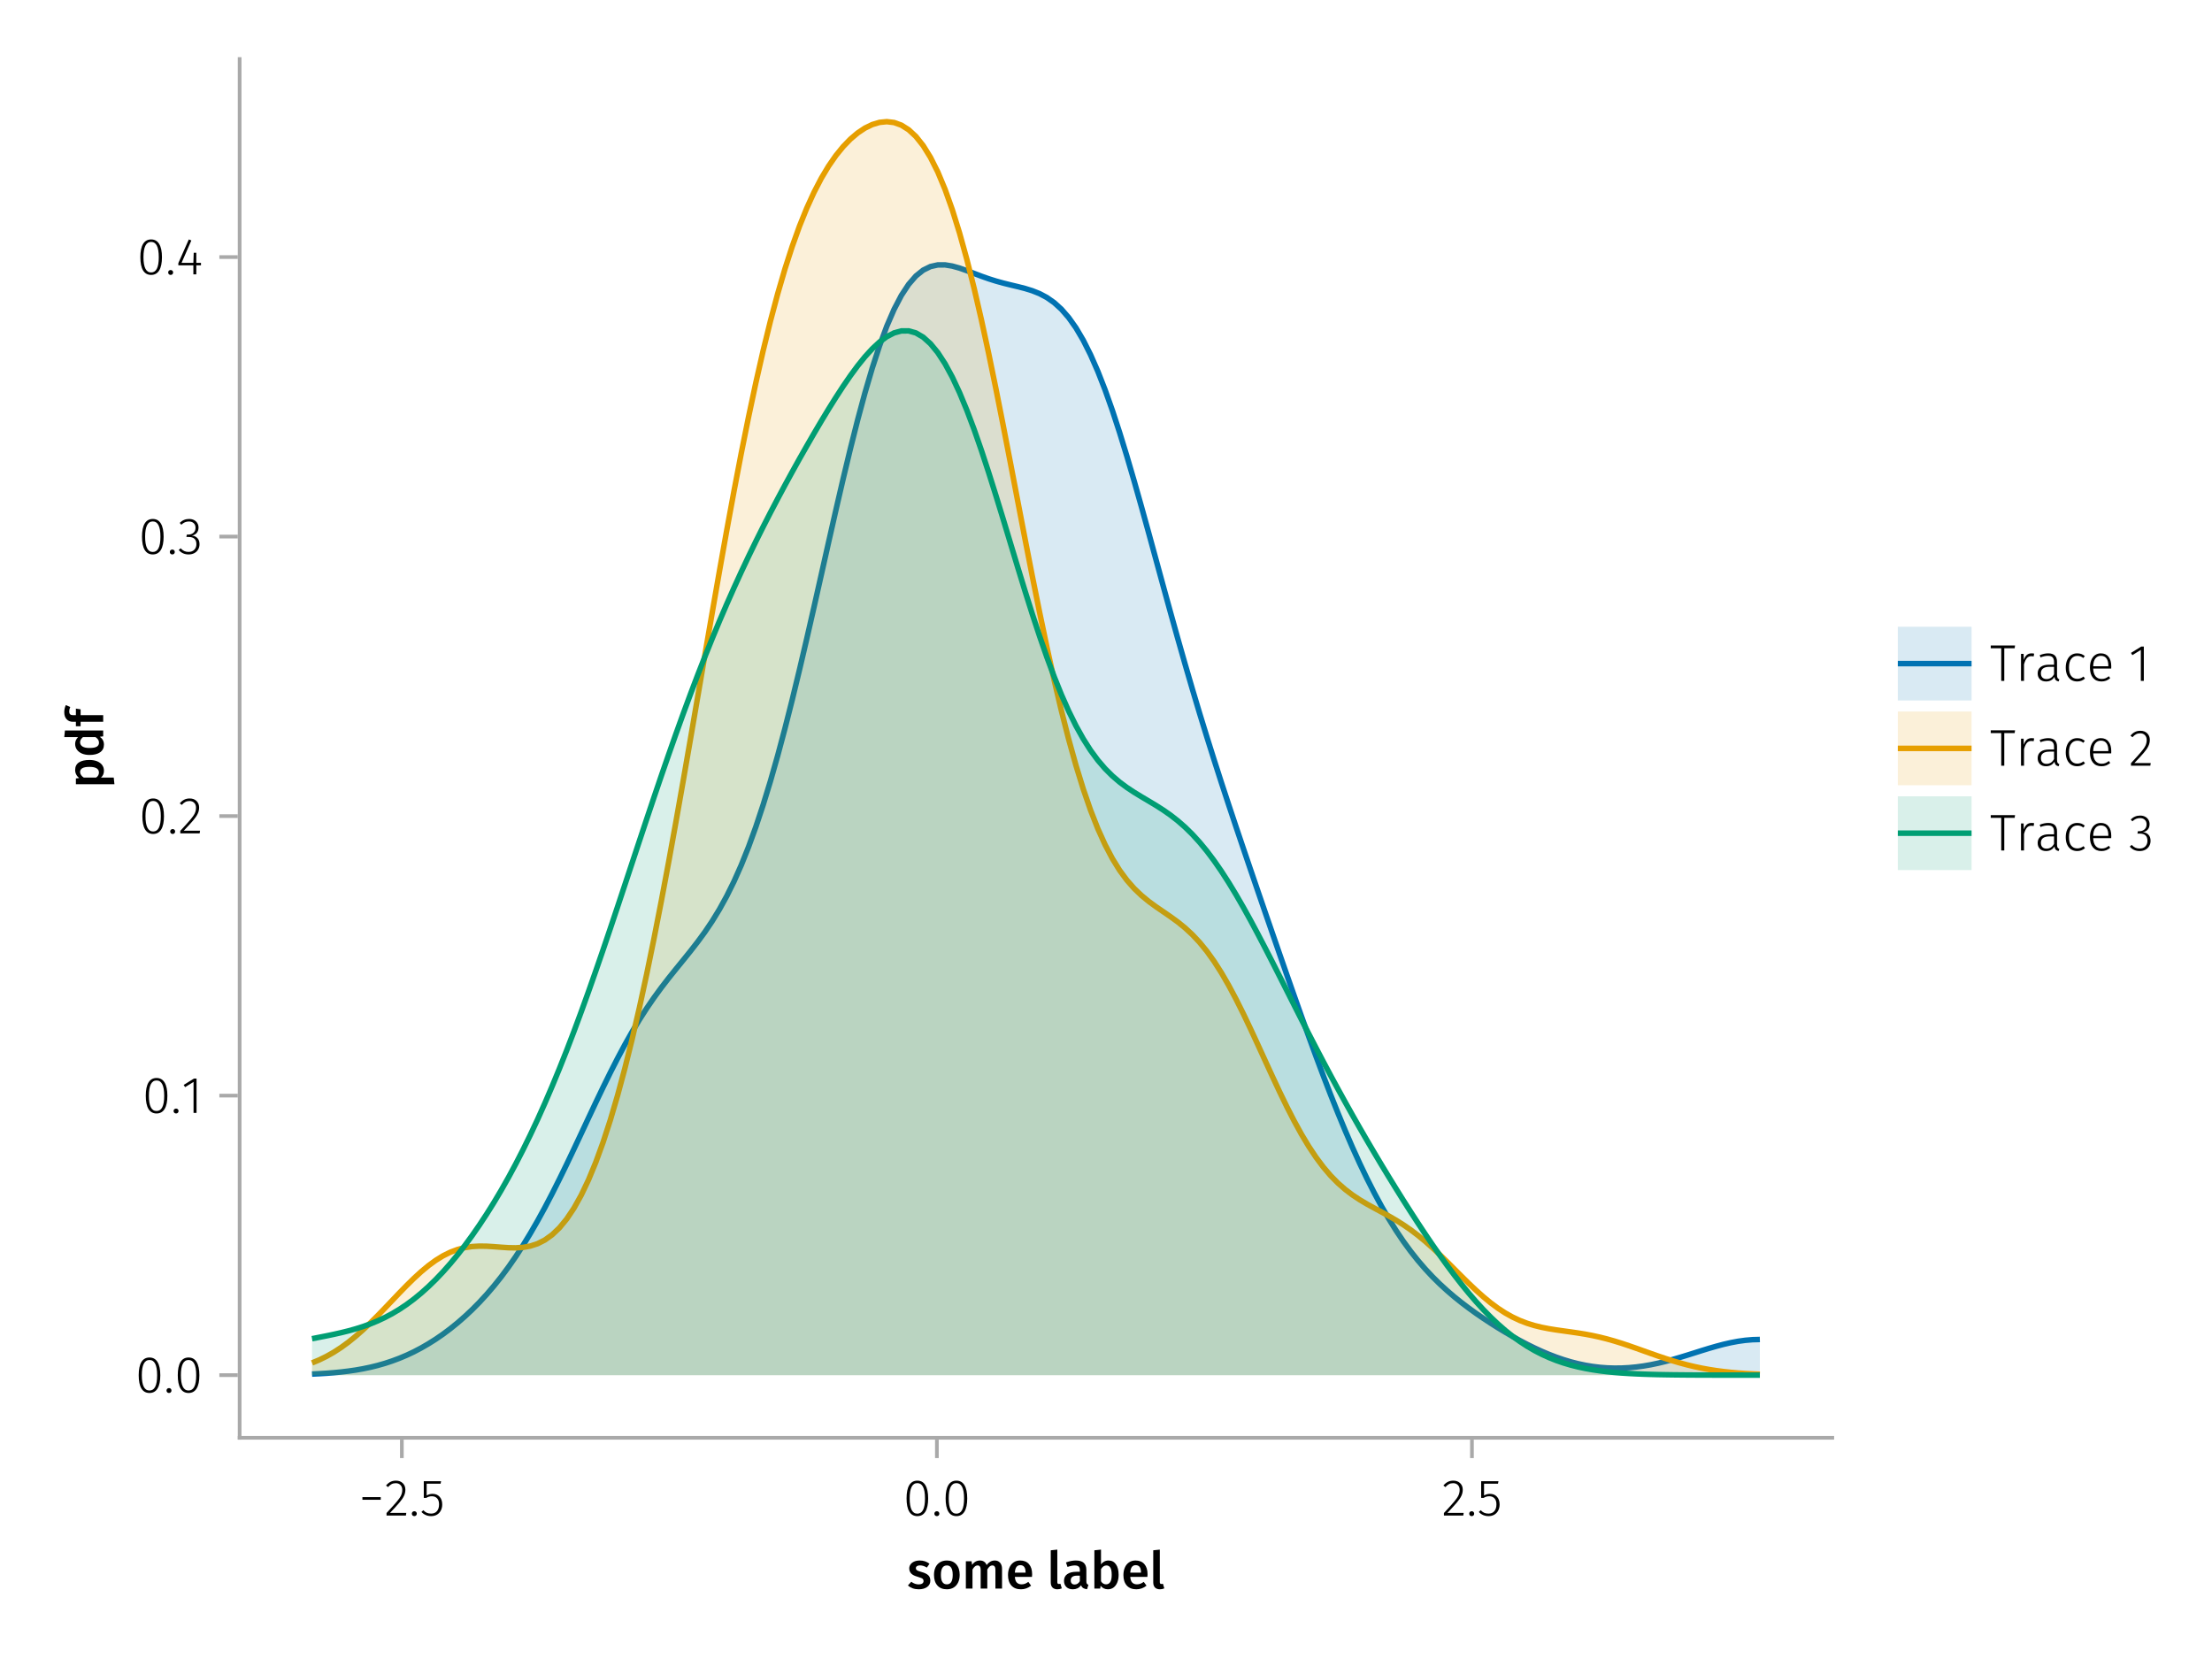 <?xml version="1.0" encoding="UTF-8"?>
<svg xmlns="http://www.w3.org/2000/svg" xmlns:xlink="http://www.w3.org/1999/xlink" width="600" height="450" viewBox="0 0 600 450">
<defs>
<g>
<g id="glyph-0-0-0b2f23c2">
<path d="M 3.422 -7.609 C 4.41 -7.609 5.285 -7.316 6.047 -6.734 L 5.344 -5.688 C 4.707 -6.082 4.086 -6.281 3.484 -6.281 C 3.129 -6.281 2.852 -6.211 2.656 -6.078 C 2.457 -5.941 2.359 -5.766 2.359 -5.547 C 2.359 -5.379 2.398 -5.238 2.484 -5.125 C 2.578 -5.008 2.734 -4.898 2.953 -4.797 C 3.172 -4.703 3.492 -4.598 3.922 -4.484 C 4.723 -4.266 5.316 -3.977 5.703 -3.625 C 6.086 -3.27 6.281 -2.773 6.281 -2.141 C 6.281 -1.398 5.984 -0.82 5.391 -0.406 C 4.797 0 4.051 0.203 3.156 0.203 C 2.551 0.203 2 0.113 1.5 -0.062 C 1 -0.25 0.566 -0.508 0.203 -0.844 L 1.109 -1.844 C 1.754 -1.363 2.426 -1.125 3.125 -1.125 C 3.52 -1.125 3.836 -1.203 4.078 -1.359 C 4.316 -1.516 4.438 -1.734 4.438 -2.016 C 4.438 -2.234 4.391 -2.406 4.297 -2.531 C 4.211 -2.656 4.055 -2.766 3.828 -2.859 C 3.598 -2.961 3.242 -3.082 2.766 -3.219 C 2.004 -3.426 1.445 -3.711 1.094 -4.078 C 0.738 -4.453 0.562 -4.91 0.562 -5.453 C 0.562 -5.867 0.68 -6.238 0.922 -6.562 C 1.16 -6.895 1.492 -7.148 1.922 -7.328 C 2.359 -7.516 2.859 -7.609 3.422 -7.609 Z M 3.422 -7.609 "/>
</g>
<g id="glyph-0-1-0b2f23c2">
<path d="M 4.109 -7.609 C 5.191 -7.609 6.039 -7.258 6.656 -6.562 C 7.27 -5.875 7.578 -4.922 7.578 -3.703 C 7.578 -2.93 7.438 -2.25 7.156 -1.656 C 6.875 -1.062 6.473 -0.602 5.953 -0.281 C 5.43 0.039 4.812 0.203 4.094 0.203 C 3 0.203 2.145 -0.141 1.531 -0.828 C 0.914 -1.523 0.609 -2.484 0.609 -3.703 C 0.609 -4.484 0.742 -5.164 1.016 -5.75 C 1.297 -6.344 1.703 -6.801 2.234 -7.125 C 2.766 -7.445 3.391 -7.609 4.109 -7.609 Z M 4.109 -6.266 C 3.023 -6.266 2.484 -5.41 2.484 -3.703 C 2.484 -2.828 2.617 -2.18 2.891 -1.766 C 3.16 -1.348 3.562 -1.141 4.094 -1.141 C 4.625 -1.141 5.02 -1.348 5.281 -1.766 C 5.551 -2.191 5.688 -2.836 5.688 -3.703 C 5.688 -4.578 5.551 -5.223 5.281 -5.641 C 5.02 -6.055 4.629 -6.266 4.109 -6.266 Z M 4.109 -6.266 "/>
</g>
<g id="glyph-0-2-0b2f23c2">
<path d="M 6.547 -1.953 C 6.547 -1.672 6.586 -1.461 6.672 -1.328 C 6.766 -1.191 6.91 -1.086 7.109 -1.016 L 6.734 0.188 C 6.316 0.145 5.973 0.039 5.703 -0.125 C 5.441 -0.289 5.238 -0.547 5.094 -0.891 C 4.844 -0.523 4.523 -0.25 4.141 -0.062 C 3.766 0.113 3.348 0.203 2.891 0.203 C 2.148 0.203 1.562 -0.004 1.125 -0.422 C 0.695 -0.836 0.484 -1.391 0.484 -2.078 C 0.484 -2.879 0.773 -3.488 1.359 -3.906 C 1.941 -4.332 2.773 -4.547 3.859 -4.547 L 4.781 -4.547 L 4.781 -4.969 C 4.781 -5.445 4.672 -5.781 4.453 -5.969 C 4.234 -6.164 3.883 -6.266 3.406 -6.266 C 2.863 -6.266 2.207 -6.129 1.438 -5.859 L 1.016 -7.078 C 1.941 -7.43 2.836 -7.609 3.703 -7.609 C 5.598 -7.609 6.547 -6.758 6.547 -5.062 Z M 3.359 -1.094 C 3.961 -1.094 4.438 -1.395 4.781 -2 L 4.781 -3.5 L 4.047 -3.5 C 2.891 -3.5 2.312 -3.07 2.312 -2.219 C 2.312 -1.863 2.398 -1.586 2.578 -1.391 C 2.754 -1.191 3.016 -1.094 3.359 -1.094 Z M 3.359 -1.094 "/>
</g>
<g id="glyph-0-3-0b2f23c2">
<path d="M 4.906 -7.609 C 5.77 -7.609 6.441 -7.266 6.922 -6.578 C 7.41 -5.898 7.656 -4.941 7.656 -3.703 C 7.656 -2.941 7.535 -2.266 7.297 -1.672 C 7.055 -1.078 6.719 -0.613 6.281 -0.281 C 5.844 0.039 5.328 0.203 4.734 0.203 C 4.328 0.203 3.957 0.117 3.625 -0.047 C 3.301 -0.211 3.016 -0.445 2.766 -0.75 L 2.656 0 L 1.078 0 L 1.078 -10.375 L 2.875 -10.562 L 2.875 -6.562 C 3.113 -6.895 3.406 -7.148 3.75 -7.328 C 4.102 -7.516 4.488 -7.609 4.906 -7.609 Z M 4.234 -1.141 C 4.723 -1.141 5.102 -1.344 5.375 -1.75 C 5.645 -2.164 5.781 -2.816 5.781 -3.703 C 5.781 -4.641 5.656 -5.301 5.406 -5.688 C 5.156 -6.07 4.801 -6.266 4.344 -6.266 C 3.77 -6.266 3.281 -5.93 2.875 -5.266 L 2.875 -1.984 C 3.031 -1.711 3.227 -1.504 3.469 -1.359 C 3.707 -1.211 3.961 -1.141 4.234 -1.141 Z M 4.234 -1.141 "/>
</g>
<g id="glyph-0-4-0b2f23c2">
<path d="M 7.156 -3.875 C 7.156 -3.781 7.141 -3.539 7.109 -3.156 L 2.469 -3.156 C 2.52 -2.438 2.703 -1.922 3.016 -1.609 C 3.336 -1.297 3.758 -1.141 4.281 -1.141 C 4.613 -1.141 4.922 -1.191 5.203 -1.297 C 5.492 -1.41 5.801 -1.582 6.125 -1.812 L 6.875 -0.781 C 6.051 -0.125 5.133 0.203 4.125 0.203 C 3 0.203 2.129 -0.141 1.516 -0.828 C 0.91 -1.516 0.609 -2.457 0.609 -3.656 C 0.609 -4.406 0.738 -5.082 1 -5.688 C 1.258 -6.289 1.633 -6.758 2.125 -7.094 C 2.625 -7.438 3.211 -7.609 3.891 -7.609 C 4.93 -7.609 5.734 -7.281 6.297 -6.625 C 6.867 -5.969 7.156 -5.051 7.156 -3.875 Z M 5.375 -4.391 C 5.375 -5.691 4.895 -6.344 3.938 -6.344 C 3.5 -6.344 3.156 -6.18 2.906 -5.859 C 2.656 -5.535 2.508 -5.02 2.469 -4.312 L 5.375 -4.312 Z M 5.375 -4.391 "/>
</g>
<g id="glyph-1-0-0b2f23c2">
<path d="M 8.938 -7.609 C 9.531 -7.609 10.004 -7.406 10.359 -7 C 10.711 -6.594 10.891 -6.047 10.891 -5.359 L 10.891 0 L 9.094 0 L 9.094 -5.078 C 9.094 -5.867 8.82 -6.266 8.281 -6.266 C 8 -6.266 7.75 -6.172 7.531 -5.984 C 7.32 -5.805 7.109 -5.531 6.891 -5.156 L 6.891 0 L 5.094 0 L 5.094 -5.078 C 5.094 -5.867 4.82 -6.266 4.281 -6.266 C 3.988 -6.266 3.734 -6.172 3.516 -5.984 C 3.305 -5.805 3.094 -5.531 2.875 -5.156 L 2.875 0 L 1.078 0 L 1.078 -7.406 L 2.625 -7.406 L 2.766 -6.438 C 3.328 -7.219 4.039 -7.609 4.906 -7.609 C 5.344 -7.609 5.719 -7.5 6.031 -7.281 C 6.344 -7.062 6.566 -6.758 6.703 -6.375 C 7.004 -6.77 7.332 -7.07 7.688 -7.281 C 8.051 -7.5 8.469 -7.609 8.938 -7.609 Z M 8.938 -7.609 "/>
</g>
<g id="glyph-1-1-0b2f23c2">
<path d="M 7.156 -3.875 C 7.156 -3.781 7.141 -3.539 7.109 -3.156 L 2.469 -3.156 C 2.52 -2.438 2.703 -1.922 3.016 -1.609 C 3.336 -1.297 3.758 -1.141 4.281 -1.141 C 4.613 -1.141 4.922 -1.191 5.203 -1.297 C 5.492 -1.41 5.801 -1.582 6.125 -1.812 L 6.875 -0.781 C 6.051 -0.125 5.133 0.203 4.125 0.203 C 3 0.203 2.129 -0.141 1.516 -0.828 C 0.91 -1.516 0.609 -2.457 0.609 -3.656 C 0.609 -4.406 0.738 -5.082 1 -5.688 C 1.258 -6.289 1.633 -6.758 2.125 -7.094 C 2.625 -7.438 3.211 -7.609 3.891 -7.609 C 4.93 -7.609 5.734 -7.281 6.297 -6.625 C 6.867 -5.969 7.156 -5.051 7.156 -3.875 Z M 5.375 -4.391 C 5.375 -5.691 4.895 -6.344 3.938 -6.344 C 3.5 -6.344 3.156 -6.18 2.906 -5.859 C 2.656 -5.535 2.508 -5.02 2.469 -4.312 L 5.375 -4.312 Z M 5.375 -4.391 "/>
</g>
<g id="glyph-1-2-0b2f23c2">
</g>
<g id="glyph-1-3-0b2f23c2">
<path d="M 2.828 0.203 C 2.254 0.203 1.805 0.039 1.484 -0.281 C 1.172 -0.613 1.016 -1.082 1.016 -1.688 L 1.016 -10.375 L 2.797 -10.562 L 2.797 -1.75 C 2.797 -1.406 2.938 -1.234 3.219 -1.234 C 3.363 -1.234 3.504 -1.254 3.641 -1.297 L 4.016 -0.047 C 3.641 0.117 3.242 0.203 2.828 0.203 Z M 2.828 0.203 "/>
</g>
<g id="glyph-2-0-0b2f23c2">
<path d="M 0.969 -4.281 L 0.969 -5 L 5.938 -5 L 5.938 -4.281 Z M 0.969 -4.281 "/>
</g>
<g id="glyph-2-1-0b2f23c2">
<path d="M 1.438 -1.172 C 1.633 -1.172 1.797 -1.109 1.922 -0.984 C 2.047 -0.859 2.109 -0.703 2.109 -0.516 C 2.109 -0.316 2.047 -0.156 1.922 -0.031 C 1.797 0.094 1.633 0.156 1.438 0.156 C 1.25 0.156 1.086 0.094 0.953 -0.031 C 0.828 -0.164 0.766 -0.328 0.766 -0.516 C 0.766 -0.703 0.828 -0.859 0.953 -0.984 C 1.086 -1.109 1.25 -1.172 1.438 -1.172 Z M 1.438 -1.172 "/>
</g>
<g id="glyph-2-2-0b2f23c2">
<path d="M 5.672 -8.641 L 1.891 -8.641 L 1.891 -5.453 C 2.398 -5.742 2.93 -5.891 3.484 -5.891 C 4.285 -5.891 4.922 -5.629 5.391 -5.109 C 5.867 -4.598 6.109 -3.895 6.109 -3 C 6.109 -2.395 5.984 -1.848 5.734 -1.359 C 5.484 -0.879 5.129 -0.504 4.672 -0.234 C 4.223 0.023 3.703 0.156 3.109 0.156 C 2.066 0.156 1.188 -0.219 0.469 -0.969 L 0.984 -1.453 C 1.273 -1.141 1.586 -0.906 1.922 -0.75 C 2.266 -0.602 2.66 -0.531 3.109 -0.531 C 3.773 -0.531 4.297 -0.75 4.672 -1.188 C 5.055 -1.633 5.25 -2.242 5.25 -3.016 C 5.25 -3.754 5.07 -4.305 4.719 -4.672 C 4.375 -5.047 3.898 -5.234 3.297 -5.234 C 3.004 -5.234 2.742 -5.195 2.516 -5.125 C 2.285 -5.062 2.031 -4.945 1.75 -4.781 L 1.109 -4.781 L 1.109 -9.312 L 5.797 -9.312 Z M 5.672 -8.641 "/>
</g>
<g id="glyph-3-0-0b2f23c2">
<path d="M 3.156 -9.469 C 3.938 -9.469 4.555 -9.238 5.016 -8.781 C 5.484 -8.32 5.719 -7.734 5.719 -7.016 C 5.719 -6.41 5.586 -5.844 5.328 -5.312 C 5.078 -4.781 4.68 -4.195 4.141 -3.562 C 3.609 -2.926 2.742 -1.977 1.547 -0.719 L 5.969 -0.719 L 5.859 0 L 0.609 0 L 0.609 -0.688 C 1.879 -2.051 2.789 -3.062 3.344 -3.719 C 3.906 -4.375 4.301 -4.941 4.531 -5.422 C 4.758 -5.898 4.875 -6.414 4.875 -6.969 C 4.875 -7.52 4.711 -7.957 4.391 -8.281 C 4.066 -8.613 3.641 -8.781 3.109 -8.781 C 2.68 -8.781 2.301 -8.691 1.969 -8.516 C 1.633 -8.336 1.316 -8.07 1.016 -7.719 L 0.469 -8.141 C 0.832 -8.586 1.234 -8.922 1.672 -9.141 C 2.109 -9.359 2.602 -9.469 3.156 -9.469 Z M 3.156 -9.469 "/>
</g>
<g id="glyph-3-1-0b2f23c2">
<path d="M 3.844 -9.469 C 4.812 -9.469 5.539 -9.055 6.031 -8.234 C 6.531 -7.422 6.781 -6.223 6.781 -4.641 C 6.781 -3.078 6.531 -1.883 6.031 -1.062 C 5.531 -0.25 4.801 0.156 3.844 0.156 C 2.883 0.156 2.156 -0.25 1.656 -1.062 C 1.164 -1.883 0.922 -3.082 0.922 -4.656 C 0.922 -6.238 1.164 -7.438 1.656 -8.25 C 2.156 -9.062 2.883 -9.469 3.844 -9.469 Z M 3.844 -8.797 C 2.457 -8.797 1.766 -7.414 1.766 -4.656 C 1.766 -1.895 2.457 -0.516 3.844 -0.516 C 4.531 -0.516 5.047 -0.848 5.391 -1.516 C 5.742 -2.191 5.922 -3.234 5.922 -4.641 C 5.922 -6.055 5.742 -7.102 5.391 -7.781 C 5.047 -8.457 4.531 -8.797 3.844 -8.797 Z M 3.844 -8.797 "/>
</g>
<g id="glyph-3-2-0b2f23c2">
<path d="M 3.094 -9.469 C 3.613 -9.469 4.066 -9.363 4.453 -9.156 C 4.848 -8.945 5.145 -8.664 5.344 -8.312 C 5.551 -7.969 5.656 -7.578 5.656 -7.141 C 5.656 -6.535 5.484 -6.039 5.141 -5.656 C 4.805 -5.281 4.367 -5.047 3.828 -4.953 C 4.43 -4.922 4.93 -4.703 5.328 -4.297 C 5.723 -3.898 5.922 -3.344 5.922 -2.625 C 5.922 -2.082 5.797 -1.602 5.547 -1.188 C 5.305 -0.77 4.961 -0.441 4.516 -0.203 C 4.066 0.035 3.547 0.156 2.953 0.156 C 1.867 0.156 0.977 -0.242 0.281 -1.047 L 0.797 -1.516 C 1.117 -1.172 1.445 -0.922 1.781 -0.766 C 2.125 -0.609 2.504 -0.531 2.922 -0.531 C 3.598 -0.531 4.125 -0.723 4.5 -1.109 C 4.883 -1.492 5.078 -2 5.078 -2.625 C 5.078 -3.926 4.379 -4.578 2.984 -4.578 L 2.359 -4.578 L 2.484 -5.234 L 2.922 -5.234 C 3.453 -5.234 3.906 -5.395 4.281 -5.719 C 4.656 -6.039 4.844 -6.5 4.844 -7.094 C 4.844 -7.613 4.676 -8.023 4.344 -8.328 C 4.02 -8.629 3.586 -8.781 3.047 -8.781 C 2.66 -8.781 2.301 -8.711 1.969 -8.578 C 1.645 -8.441 1.316 -8.219 0.984 -7.906 L 0.547 -8.406 C 0.922 -8.77 1.312 -9.035 1.719 -9.203 C 2.133 -9.379 2.594 -9.469 3.094 -9.469 Z M 3.094 -9.469 "/>
</g>
<g id="glyph-4-0-0b2f23c2">
<path d="M 3.844 -9.469 C 4.812 -9.469 5.539 -9.055 6.031 -8.234 C 6.531 -7.422 6.781 -6.223 6.781 -4.641 C 6.781 -3.078 6.531 -1.883 6.031 -1.062 C 5.531 -0.25 4.801 0.156 3.844 0.156 C 2.883 0.156 2.156 -0.25 1.656 -1.062 C 1.164 -1.883 0.922 -3.082 0.922 -4.656 C 0.922 -6.238 1.164 -7.438 1.656 -8.25 C 2.156 -9.062 2.883 -9.469 3.844 -9.469 Z M 3.844 -8.797 C 2.457 -8.797 1.766 -7.414 1.766 -4.656 C 1.766 -1.895 2.457 -0.516 3.844 -0.516 C 4.531 -0.516 5.047 -0.848 5.391 -1.516 C 5.742 -2.191 5.922 -3.234 5.922 -4.641 C 5.922 -6.055 5.742 -7.102 5.391 -7.781 C 5.047 -8.457 4.531 -8.797 3.844 -8.797 Z M 3.844 -8.797 "/>
</g>
<g id="glyph-4-1-0b2f23c2">
<path d="M 3.156 -9.469 C 3.938 -9.469 4.555 -9.238 5.016 -8.781 C 5.484 -8.32 5.719 -7.734 5.719 -7.016 C 5.719 -6.41 5.586 -5.844 5.328 -5.312 C 5.078 -4.781 4.68 -4.195 4.141 -3.562 C 3.609 -2.926 2.742 -1.977 1.547 -0.719 L 5.969 -0.719 L 5.859 0 L 0.609 0 L 0.609 -0.688 C 1.879 -2.051 2.789 -3.062 3.344 -3.719 C 3.906 -4.375 4.301 -4.941 4.531 -5.422 C 4.758 -5.898 4.875 -6.414 4.875 -6.969 C 4.875 -7.52 4.711 -7.957 4.391 -8.281 C 4.066 -8.613 3.641 -8.781 3.109 -8.781 C 2.68 -8.781 2.301 -8.691 1.969 -8.516 C 1.633 -8.336 1.316 -8.07 1.016 -7.719 L 0.469 -8.141 C 0.832 -8.586 1.234 -8.922 1.672 -9.141 C 2.109 -9.359 2.602 -9.469 3.156 -9.469 Z M 3.156 -9.469 "/>
</g>
<g id="glyph-4-2-0b2f23c2">
<path d="M 1.438 -1.172 C 1.633 -1.172 1.797 -1.109 1.922 -0.984 C 2.047 -0.859 2.109 -0.703 2.109 -0.516 C 2.109 -0.316 2.047 -0.156 1.922 -0.031 C 1.797 0.094 1.633 0.156 1.438 0.156 C 1.25 0.156 1.086 0.094 0.953 -0.031 C 0.828 -0.164 0.766 -0.328 0.766 -0.516 C 0.766 -0.703 0.828 -0.859 0.953 -0.984 C 1.086 -1.109 1.25 -1.172 1.438 -1.172 Z M 1.438 -1.172 "/>
</g>
<g id="glyph-4-3-0b2f23c2">
<path d="M 6.797 -9.594 L 6.688 -8.844 L 3.875 -8.844 L 3.875 0 L 3.047 0 L 3.047 -8.844 L 0.203 -8.844 L 0.203 -9.594 Z M 6.797 -9.594 "/>
</g>
<g id="glyph-4-4-0b2f23c2">
<path d="M 4.328 -7.469 C 4.617 -7.469 4.859 -7.441 5.047 -7.391 L 4.906 -6.625 C 4.695 -6.676 4.477 -6.703 4.25 -6.703 C 3.758 -6.703 3.363 -6.52 3.062 -6.156 C 2.758 -5.801 2.504 -5.242 2.297 -4.484 L 2.297 0 L 1.484 0 L 1.484 -7.328 L 2.188 -7.328 L 2.25 -5.688 C 2.445 -6.289 2.711 -6.738 3.047 -7.031 C 3.391 -7.32 3.816 -7.469 4.328 -7.469 Z M 4.328 -7.469 "/>
</g>
<g id="glyph-4-5-0b2f23c2">
<path d="M 3.984 -7.469 C 4.41 -7.469 4.785 -7.41 5.109 -7.297 C 5.43 -7.18 5.75 -6.992 6.062 -6.734 L 5.656 -6.203 C 5.414 -6.398 5.164 -6.547 4.906 -6.641 C 4.645 -6.734 4.352 -6.781 4.031 -6.781 C 3.344 -6.781 2.789 -6.508 2.375 -5.969 C 1.969 -5.438 1.766 -4.656 1.766 -3.625 C 1.766 -2.602 1.969 -1.836 2.375 -1.328 C 2.781 -0.816 3.328 -0.562 4.016 -0.562 C 4.348 -0.562 4.645 -0.613 4.906 -0.719 C 5.176 -0.82 5.445 -0.973 5.719 -1.172 L 6.109 -0.625 C 5.492 -0.102 4.789 0.156 4 0.156 C 3.375 0.156 2.828 0.008 2.359 -0.281 C 1.898 -0.582 1.539 -1.016 1.281 -1.578 C 1.02 -2.148 0.891 -2.828 0.891 -3.609 C 0.891 -4.391 1.02 -5.07 1.281 -5.656 C 1.539 -6.238 1.898 -6.688 2.359 -7 C 2.828 -7.312 3.367 -7.469 3.984 -7.469 Z M 3.984 -7.469 "/>
</g>
<g id="glyph-4-6-0b2f23c2">
<path d="M 6.672 -3.938 C 6.672 -3.727 6.664 -3.531 6.656 -3.344 L 1.766 -3.344 C 1.805 -2.395 2.031 -1.688 2.438 -1.219 C 2.844 -0.758 3.379 -0.531 4.047 -0.531 C 4.43 -0.531 4.77 -0.586 5.062 -0.703 C 5.352 -0.816 5.672 -1.004 6.016 -1.266 L 6.391 -0.734 C 6.035 -0.441 5.664 -0.219 5.281 -0.062 C 4.895 0.082 4.469 0.156 4 0.156 C 3.031 0.156 2.27 -0.172 1.719 -0.828 C 1.164 -1.492 0.891 -2.414 0.891 -3.594 C 0.891 -4.375 1.008 -5.055 1.25 -5.641 C 1.488 -6.223 1.828 -6.672 2.266 -6.984 C 2.711 -7.305 3.234 -7.469 3.828 -7.469 C 4.754 -7.469 5.457 -7.156 5.938 -6.531 C 6.426 -5.906 6.672 -5.039 6.672 -3.938 Z M 5.875 -4.188 C 5.875 -5.008 5.703 -5.648 5.359 -6.109 C 5.023 -6.566 4.52 -6.797 3.844 -6.797 C 3.238 -6.797 2.75 -6.562 2.375 -6.094 C 2 -5.633 1.797 -4.926 1.766 -3.969 L 5.875 -3.969 Z M 5.875 -4.188 "/>
</g>
<g id="glyph-4-7-0b2f23c2">
</g>
<g id="glyph-5-0-0b2f23c2">
<path d="M 1.438 -1.172 C 1.633 -1.172 1.797 -1.109 1.922 -0.984 C 2.047 -0.859 2.109 -0.703 2.109 -0.516 C 2.109 -0.316 2.047 -0.156 1.922 -0.031 C 1.797 0.094 1.633 0.156 1.438 0.156 C 1.25 0.156 1.086 0.094 0.953 -0.031 C 0.828 -0.164 0.766 -0.328 0.766 -0.516 C 0.766 -0.703 0.828 -0.859 0.953 -0.984 C 1.086 -1.109 1.25 -1.172 1.438 -1.172 Z M 1.438 -1.172 "/>
</g>
<g id="glyph-6-0-0b2f23c2">
<path d="M 5.672 -8.641 L 1.891 -8.641 L 1.891 -5.453 C 2.398 -5.742 2.93 -5.891 3.484 -5.891 C 4.285 -5.891 4.922 -5.629 5.391 -5.109 C 5.867 -4.598 6.109 -3.895 6.109 -3 C 6.109 -2.395 5.984 -1.848 5.734 -1.359 C 5.484 -0.879 5.129 -0.504 4.672 -0.234 C 4.223 0.023 3.703 0.156 3.109 0.156 C 2.066 0.156 1.188 -0.219 0.469 -0.969 L 0.984 -1.453 C 1.273 -1.141 1.586 -0.906 1.922 -0.75 C 2.266 -0.602 2.66 -0.531 3.109 -0.531 C 3.773 -0.531 4.297 -0.75 4.672 -1.188 C 5.055 -1.633 5.25 -2.242 5.25 -3.016 C 5.25 -3.754 5.07 -4.305 4.719 -4.672 C 4.375 -5.047 3.898 -5.234 3.297 -5.234 C 3.004 -5.234 2.742 -5.195 2.516 -5.125 C 2.285 -5.062 2.031 -4.945 1.75 -4.781 L 1.109 -4.781 L 1.109 -9.312 L 5.797 -9.312 Z M 5.672 -8.641 "/>
</g>
<g id="glyph-7-0-0b2f23c2">
<path d="M -7.609 -4.906 C -7.609 -5.844 -7.27 -6.535 -6.594 -6.984 C -5.914 -7.43 -4.957 -7.656 -3.719 -7.656 C -2.957 -7.656 -2.281 -7.539 -1.688 -7.312 C -1.094 -7.082 -0.629 -6.742 -0.297 -6.297 C 0.035 -5.859 0.203 -5.336 0.203 -4.734 C 0.203 -3.953 -0.066 -3.332 -0.609 -2.875 L 2.859 -2.875 L 3.047 -1.078 L -7.406 -1.078 L -7.406 -2.641 L -6.5 -2.75 C -6.875 -3.031 -7.148 -3.359 -7.328 -3.734 C -7.516 -4.109 -7.609 -4.5 -7.609 -4.906 Z M -1.156 -4.234 C -1.156 -5.266 -2.004 -5.781 -3.703 -5.781 C -4.609 -5.781 -5.258 -5.66 -5.656 -5.422 C -6.062 -5.191 -6.266 -4.844 -6.266 -4.375 C -6.266 -4.082 -6.172 -3.805 -5.984 -3.547 C -5.805 -3.285 -5.566 -3.062 -5.266 -2.875 L -1.938 -2.875 C -1.414 -3.219 -1.156 -3.672 -1.156 -4.234 Z M -1.156 -4.234 "/>
</g>
<g id="glyph-8-0-0b2f23c2">
<path d="M -10.375 -7.312 L 0 -7.312 L 0 -5.719 L -0.938 -5.594 C -0.582 -5.363 -0.301 -5.066 -0.094 -4.703 C 0.102 -4.348 0.203 -3.941 0.203 -3.484 C 0.203 -2.578 -0.145 -1.879 -0.844 -1.391 C -1.539 -0.91 -2.492 -0.672 -3.703 -0.672 C -4.453 -0.672 -5.125 -0.789 -5.719 -1.031 C -6.312 -1.281 -6.773 -1.629 -7.109 -2.078 C -7.441 -2.535 -7.609 -3.062 -7.609 -3.656 C -7.609 -4.363 -7.344 -4.984 -6.812 -5.516 L -10.562 -5.516 Z M -1.141 -3.984 C -1.141 -4.305 -1.219 -4.586 -1.375 -4.828 C -1.531 -5.066 -1.77 -5.297 -2.094 -5.516 L -5.484 -5.516 C -5.742 -5.297 -5.938 -5.078 -6.062 -4.859 C -6.195 -4.641 -6.266 -4.391 -6.266 -4.109 C -6.266 -3.629 -6.051 -3.25 -5.625 -2.969 C -5.207 -2.695 -4.566 -2.562 -3.703 -2.562 C -2.797 -2.562 -2.141 -2.68 -1.734 -2.922 C -1.336 -3.172 -1.141 -3.523 -1.141 -3.984 Z M -1.141 -3.984 "/>
</g>
<g id="glyph-8-1-0b2f23c2">
<path d="M -9.219 -4.078 C -9.219 -3.723 -9.133 -3.469 -8.969 -3.312 C -8.801 -3.156 -8.539 -3.078 -8.188 -3.078 L -7.406 -3.078 L -7.406 -4.859 L -6.125 -4.656 L -6.125 -3.078 L 0 -3.078 L 0 -1.281 L -6.125 -1.281 L -6.125 -0.078 L -7.406 -0.078 L -7.406 -1.281 L -8.219 -1.281 C -8.914 -1.281 -9.477 -1.504 -9.906 -1.953 C -10.344 -2.41 -10.562 -3.055 -10.562 -3.891 C -10.562 -4.547 -10.422 -5.188 -10.141 -5.812 L -8.938 -5.297 C -9.125 -4.891 -9.219 -4.484 -9.219 -4.078 Z M -9.219 -4.078 "/>
</g>
<g id="glyph-9-0-0b2f23c2">
<path d="M 1.438 -1.172 C 1.633 -1.172 1.797 -1.109 1.922 -0.984 C 2.047 -0.859 2.109 -0.703 2.109 -0.516 C 2.109 -0.316 2.047 -0.156 1.922 -0.031 C 1.797 0.094 1.633 0.156 1.438 0.156 C 1.25 0.156 1.086 0.094 0.953 -0.031 C 0.828 -0.164 0.766 -0.328 0.766 -0.516 C 0.766 -0.703 0.828 -0.859 0.953 -0.984 C 1.086 -1.109 1.25 -1.172 1.438 -1.172 Z M 1.438 -1.172 "/>
</g>
<g id="glyph-9-1-0b2f23c2">
<path d="M 3.844 -9.469 C 4.812 -9.469 5.539 -9.055 6.031 -8.234 C 6.531 -7.422 6.781 -6.223 6.781 -4.641 C 6.781 -3.078 6.531 -1.883 6.031 -1.062 C 5.531 -0.25 4.801 0.156 3.844 0.156 C 2.883 0.156 2.156 -0.25 1.656 -1.062 C 1.164 -1.883 0.922 -3.082 0.922 -4.656 C 0.922 -6.238 1.164 -7.438 1.656 -8.25 C 2.156 -9.062 2.883 -9.469 3.844 -9.469 Z M 3.844 -8.797 C 2.457 -8.797 1.766 -7.414 1.766 -4.656 C 1.766 -1.895 2.457 -0.516 3.844 -0.516 C 4.531 -0.516 5.047 -0.848 5.391 -1.516 C 5.742 -2.191 5.922 -3.234 5.922 -4.641 C 5.922 -6.055 5.742 -7.102 5.391 -7.781 C 5.047 -8.457 4.531 -8.797 3.844 -8.797 Z M 3.844 -8.797 "/>
</g>
<g id="glyph-9-2-0b2f23c2">
<path d="M 4.094 -9.312 L 4.094 0 L 3.281 0 L 3.281 -8.406 L 0.984 -6.984 L 0.609 -7.594 L 3.391 -9.312 Z M 4.094 -9.312 "/>
</g>
<g id="glyph-10-0-0b2f23c2">
<path d="M 3.844 -9.469 C 4.812 -9.469 5.539 -9.055 6.031 -8.234 C 6.531 -7.422 6.781 -6.223 6.781 -4.641 C 6.781 -3.078 6.531 -1.883 6.031 -1.062 C 5.531 -0.25 4.801 0.156 3.844 0.156 C 2.883 0.156 2.156 -0.25 1.656 -1.062 C 1.164 -1.883 0.922 -3.082 0.922 -4.656 C 0.922 -6.238 1.164 -7.438 1.656 -8.25 C 2.156 -9.062 2.883 -9.469 3.844 -9.469 Z M 3.844 -8.797 C 2.457 -8.797 1.766 -7.414 1.766 -4.656 C 1.766 -1.895 2.457 -0.516 3.844 -0.516 C 4.531 -0.516 5.047 -0.848 5.391 -1.516 C 5.742 -2.191 5.922 -3.234 5.922 -4.641 C 5.922 -6.055 5.742 -7.102 5.391 -7.781 C 5.047 -8.457 4.531 -8.797 3.844 -8.797 Z M 3.844 -8.797 "/>
</g>
<g id="glyph-11-0-0b2f23c2">
<path d="M 3.844 -9.469 C 4.812 -9.469 5.539 -9.055 6.031 -8.234 C 6.531 -7.422 6.781 -6.223 6.781 -4.641 C 6.781 -3.078 6.531 -1.883 6.031 -1.062 C 5.531 -0.25 4.801 0.156 3.844 0.156 C 2.883 0.156 2.156 -0.25 1.656 -1.062 C 1.164 -1.883 0.922 -3.082 0.922 -4.656 C 0.922 -6.238 1.164 -7.438 1.656 -8.25 C 2.156 -9.062 2.883 -9.469 3.844 -9.469 Z M 3.844 -8.797 C 2.457 -8.797 1.766 -7.414 1.766 -4.656 C 1.766 -1.895 2.457 -0.516 3.844 -0.516 C 4.531 -0.516 5.047 -0.848 5.391 -1.516 C 5.742 -2.191 5.922 -3.234 5.922 -4.641 C 5.922 -6.055 5.742 -7.102 5.391 -7.781 C 5.047 -8.457 4.531 -8.797 3.844 -8.797 Z M 3.844 -8.797 "/>
</g>
<g id="glyph-11-1-0b2f23c2">
<path d="M 1.438 -1.172 C 1.633 -1.172 1.797 -1.109 1.922 -0.984 C 2.047 -0.859 2.109 -0.703 2.109 -0.516 C 2.109 -0.316 2.047 -0.156 1.922 -0.031 C 1.797 0.094 1.633 0.156 1.438 0.156 C 1.25 0.156 1.086 0.094 0.953 -0.031 C 0.828 -0.164 0.766 -0.328 0.766 -0.516 C 0.766 -0.703 0.828 -0.859 0.953 -0.984 C 1.086 -1.109 1.25 -1.172 1.438 -1.172 Z M 1.438 -1.172 "/>
</g>
<g id="glyph-11-2-0b2f23c2">
<path d="M 3.156 -9.469 C 3.938 -9.469 4.555 -9.238 5.016 -8.781 C 5.484 -8.32 5.719 -7.734 5.719 -7.016 C 5.719 -6.41 5.586 -5.844 5.328 -5.312 C 5.078 -4.781 4.68 -4.195 4.141 -3.562 C 3.609 -2.926 2.742 -1.977 1.547 -0.719 L 5.969 -0.719 L 5.859 0 L 0.609 0 L 0.609 -0.688 C 1.879 -2.051 2.789 -3.062 3.344 -3.719 C 3.906 -4.375 4.301 -4.941 4.531 -5.422 C 4.758 -5.898 4.875 -6.414 4.875 -6.969 C 4.875 -7.52 4.711 -7.957 4.391 -8.281 C 4.066 -8.613 3.641 -8.781 3.109 -8.781 C 2.68 -8.781 2.301 -8.691 1.969 -8.516 C 1.633 -8.336 1.316 -8.07 1.016 -7.719 L 0.469 -8.141 C 0.832 -8.586 1.234 -8.922 1.672 -9.141 C 2.109 -9.359 2.602 -9.469 3.156 -9.469 Z M 3.156 -9.469 "/>
</g>
<g id="glyph-12-0-0b2f23c2">
<path d="M 3.844 -9.469 C 4.812 -9.469 5.539 -9.055 6.031 -8.234 C 6.531 -7.422 6.781 -6.223 6.781 -4.641 C 6.781 -3.078 6.531 -1.883 6.031 -1.062 C 5.531 -0.25 4.801 0.156 3.844 0.156 C 2.883 0.156 2.156 -0.25 1.656 -1.062 C 1.164 -1.883 0.922 -3.082 0.922 -4.656 C 0.922 -6.238 1.164 -7.438 1.656 -8.25 C 2.156 -9.062 2.883 -9.469 3.844 -9.469 Z M 3.844 -8.797 C 2.457 -8.797 1.766 -7.414 1.766 -4.656 C 1.766 -1.895 2.457 -0.516 3.844 -0.516 C 4.531 -0.516 5.047 -0.848 5.391 -1.516 C 5.742 -2.191 5.922 -3.234 5.922 -4.641 C 5.922 -6.055 5.742 -7.102 5.391 -7.781 C 5.047 -8.457 4.531 -8.797 3.844 -8.797 Z M 3.844 -8.797 "/>
</g>
<g id="glyph-13-0-0b2f23c2">
<path d="M 1.438 -1.172 C 1.633 -1.172 1.797 -1.109 1.922 -0.984 C 2.047 -0.859 2.109 -0.703 2.109 -0.516 C 2.109 -0.316 2.047 -0.156 1.922 -0.031 C 1.797 0.094 1.633 0.156 1.438 0.156 C 1.25 0.156 1.086 0.094 0.953 -0.031 C 0.828 -0.164 0.766 -0.328 0.766 -0.516 C 0.766 -0.703 0.828 -0.859 0.953 -0.984 C 1.086 -1.109 1.25 -1.172 1.438 -1.172 Z M 1.438 -1.172 "/>
</g>
<g id="glyph-14-0-0b2f23c2">
<path d="M 6.766 -3.125 L 6.766 -2.453 L 5.5 -2.453 L 5.5 0 L 4.703 0 L 4.703 -2.453 L 0.625 -2.453 L 0.625 -3.047 L 3.469 -9.469 L 4.156 -9.188 L 1.5 -3.125 L 4.703 -3.125 L 4.797 -5.859 L 5.5 -5.859 L 5.5 -3.125 Z M 6.766 -3.125 "/>
</g>
<g id="glyph-15-0-0b2f23c2">
<path d="M 6.797 -9.594 L 6.688 -8.844 L 3.875 -8.844 L 3.875 0 L 3.047 0 L 3.047 -8.844 L 0.203 -8.844 L 0.203 -9.594 Z M 6.797 -9.594 "/>
</g>
<g id="glyph-16-0-0b2f23c2">
<path d="M 4.328 -7.469 C 4.617 -7.469 4.859 -7.441 5.047 -7.391 L 4.906 -6.625 C 4.695 -6.676 4.477 -6.703 4.25 -6.703 C 3.758 -6.703 3.363 -6.52 3.062 -6.156 C 2.758 -5.801 2.504 -5.242 2.297 -4.484 L 2.297 0 L 1.484 0 L 1.484 -7.328 L 2.188 -7.328 L 2.25 -5.688 C 2.445 -6.289 2.711 -6.738 3.047 -7.031 C 3.391 -7.32 3.816 -7.469 4.328 -7.469 Z M 4.328 -7.469 "/>
</g>
<g id="glyph-17-0-0b2f23c2">
<path d="M 6.031 -1.625 C 6.031 -1.238 6.078 -0.961 6.172 -0.797 C 6.273 -0.629 6.438 -0.504 6.656 -0.422 L 6.469 0.156 C 6.133 0.094 5.875 -0.031 5.688 -0.219 C 5.508 -0.406 5.391 -0.691 5.328 -1.078 C 4.828 -0.254 4.066 0.156 3.047 0.156 C 2.348 0.156 1.797 -0.039 1.391 -0.438 C 0.984 -0.832 0.781 -1.363 0.781 -2.031 C 0.781 -2.781 1.047 -3.359 1.578 -3.766 C 2.117 -4.18 2.867 -4.391 3.828 -4.391 L 5.219 -4.391 L 5.219 -5.109 C 5.219 -5.691 5.086 -6.117 4.828 -6.391 C 4.566 -6.66 4.133 -6.797 3.531 -6.797 C 2.969 -6.797 2.305 -6.656 1.547 -6.375 L 1.328 -6.984 C 2.148 -7.305 2.922 -7.469 3.641 -7.469 C 5.234 -7.469 6.031 -6.695 6.031 -5.156 Z M 3.188 -0.5 C 4.07 -0.5 4.75 -0.93 5.219 -1.797 L 5.219 -3.812 L 3.953 -3.812 C 3.203 -3.812 2.629 -3.664 2.234 -3.375 C 1.848 -3.082 1.656 -2.648 1.656 -2.078 C 1.656 -1.566 1.789 -1.176 2.062 -0.906 C 2.332 -0.633 2.707 -0.5 3.188 -0.5 Z M 3.188 -0.5 "/>
</g>
<g id="glyph-17-1-0b2f23c2">
<path d="M 3.984 -7.469 C 4.41 -7.469 4.785 -7.41 5.109 -7.297 C 5.43 -7.18 5.75 -6.992 6.062 -6.734 L 5.656 -6.203 C 5.414 -6.398 5.164 -6.547 4.906 -6.641 C 4.645 -6.734 4.352 -6.781 4.031 -6.781 C 3.344 -6.781 2.789 -6.508 2.375 -5.969 C 1.969 -5.438 1.766 -4.656 1.766 -3.625 C 1.766 -2.602 1.969 -1.836 2.375 -1.328 C 2.781 -0.816 3.328 -0.562 4.016 -0.562 C 4.348 -0.562 4.645 -0.613 4.906 -0.719 C 5.176 -0.82 5.445 -0.973 5.719 -1.172 L 6.109 -0.625 C 5.492 -0.102 4.789 0.156 4 0.156 C 3.375 0.156 2.828 0.008 2.359 -0.281 C 1.898 -0.582 1.539 -1.016 1.281 -1.578 C 1.02 -2.148 0.891 -2.828 0.891 -3.609 C 0.891 -4.391 1.02 -5.07 1.281 -5.656 C 1.539 -6.238 1.898 -6.688 2.359 -7 C 2.828 -7.312 3.367 -7.469 3.984 -7.469 Z M 3.984 -7.469 "/>
</g>
<g id="glyph-17-2-0b2f23c2">
<path d="M 6.672 -3.938 C 6.672 -3.727 6.664 -3.531 6.656 -3.344 L 1.766 -3.344 C 1.805 -2.395 2.031 -1.688 2.438 -1.219 C 2.844 -0.758 3.379 -0.531 4.047 -0.531 C 4.43 -0.531 4.77 -0.586 5.062 -0.703 C 5.352 -0.816 5.672 -1.004 6.016 -1.266 L 6.391 -0.734 C 6.035 -0.441 5.664 -0.219 5.281 -0.062 C 4.895 0.082 4.469 0.156 4 0.156 C 3.031 0.156 2.27 -0.172 1.719 -0.828 C 1.164 -1.492 0.891 -2.414 0.891 -3.594 C 0.891 -4.375 1.008 -5.055 1.25 -5.641 C 1.488 -6.223 1.828 -6.672 2.266 -6.984 C 2.711 -7.305 3.234 -7.469 3.828 -7.469 C 4.754 -7.469 5.457 -7.156 5.938 -6.531 C 6.426 -5.906 6.672 -5.039 6.672 -3.938 Z M 5.875 -4.188 C 5.875 -5.008 5.703 -5.648 5.359 -6.109 C 5.023 -6.566 4.52 -6.797 3.844 -6.797 C 3.238 -6.797 2.75 -6.562 2.375 -6.094 C 2 -5.633 1.797 -4.926 1.766 -3.969 L 5.875 -3.969 Z M 5.875 -4.188 "/>
</g>
<g id="glyph-17-3-0b2f23c2">
</g>
<g id="glyph-17-4-0b2f23c2">
<path d="M 4.094 -9.312 L 4.094 0 L 3.281 0 L 3.281 -8.406 L 0.984 -6.984 L 0.609 -7.594 L 3.391 -9.312 Z M 4.094 -9.312 "/>
</g>
<g id="glyph-18-0-0b2f23c2">
<path d="M 6.031 -1.625 C 6.031 -1.238 6.078 -0.961 6.172 -0.797 C 6.273 -0.629 6.438 -0.504 6.656 -0.422 L 6.469 0.156 C 6.133 0.094 5.875 -0.031 5.688 -0.219 C 5.508 -0.406 5.391 -0.691 5.328 -1.078 C 4.828 -0.254 4.066 0.156 3.047 0.156 C 2.348 0.156 1.797 -0.039 1.391 -0.438 C 0.984 -0.832 0.781 -1.363 0.781 -2.031 C 0.781 -2.781 1.047 -3.359 1.578 -3.766 C 2.117 -4.18 2.867 -4.391 3.828 -4.391 L 5.219 -4.391 L 5.219 -5.109 C 5.219 -5.691 5.086 -6.117 4.828 -6.391 C 4.566 -6.66 4.133 -6.797 3.531 -6.797 C 2.969 -6.797 2.305 -6.656 1.547 -6.375 L 1.328 -6.984 C 2.148 -7.305 2.922 -7.469 3.641 -7.469 C 5.234 -7.469 6.031 -6.695 6.031 -5.156 Z M 3.188 -0.5 C 4.07 -0.5 4.75 -0.93 5.219 -1.797 L 5.219 -3.812 L 3.953 -3.812 C 3.203 -3.812 2.629 -3.664 2.234 -3.375 C 1.848 -3.082 1.656 -2.648 1.656 -2.078 C 1.656 -1.566 1.789 -1.176 2.062 -0.906 C 2.332 -0.633 2.707 -0.5 3.188 -0.5 Z M 3.188 -0.5 "/>
</g>
<g id="glyph-19-0-0b2f23c2">
<path d="M 6.797 -9.594 L 6.688 -8.844 L 3.875 -8.844 L 3.875 0 L 3.047 0 L 3.047 -8.844 L 0.203 -8.844 L 0.203 -9.594 Z M 6.797 -9.594 "/>
</g>
<g id="glyph-19-1-0b2f23c2">
<path d="M 6.031 -1.625 C 6.031 -1.238 6.078 -0.961 6.172 -0.797 C 6.273 -0.629 6.438 -0.504 6.656 -0.422 L 6.469 0.156 C 6.133 0.094 5.875 -0.031 5.688 -0.219 C 5.508 -0.406 5.391 -0.691 5.328 -1.078 C 4.828 -0.254 4.066 0.156 3.047 0.156 C 2.348 0.156 1.797 -0.039 1.391 -0.438 C 0.984 -0.832 0.781 -1.363 0.781 -2.031 C 0.781 -2.781 1.047 -3.359 1.578 -3.766 C 2.117 -4.18 2.867 -4.391 3.828 -4.391 L 5.219 -4.391 L 5.219 -5.109 C 5.219 -5.691 5.086 -6.117 4.828 -6.391 C 4.566 -6.66 4.133 -6.797 3.531 -6.797 C 2.969 -6.797 2.305 -6.656 1.547 -6.375 L 1.328 -6.984 C 2.148 -7.305 2.922 -7.469 3.641 -7.469 C 5.234 -7.469 6.031 -6.695 6.031 -5.156 Z M 3.188 -0.5 C 4.07 -0.5 4.75 -0.93 5.219 -1.797 L 5.219 -3.812 L 3.953 -3.812 C 3.203 -3.812 2.629 -3.664 2.234 -3.375 C 1.848 -3.082 1.656 -2.648 1.656 -2.078 C 1.656 -1.566 1.789 -1.176 2.062 -0.906 C 2.332 -0.633 2.707 -0.5 3.188 -0.5 Z M 3.188 -0.5 "/>
</g>
<g id="glyph-19-2-0b2f23c2">
<path d="M 3.984 -7.469 C 4.41 -7.469 4.785 -7.41 5.109 -7.297 C 5.43 -7.18 5.75 -6.992 6.062 -6.734 L 5.656 -6.203 C 5.414 -6.398 5.164 -6.547 4.906 -6.641 C 4.645 -6.734 4.352 -6.781 4.031 -6.781 C 3.344 -6.781 2.789 -6.508 2.375 -5.969 C 1.969 -5.438 1.766 -4.656 1.766 -3.625 C 1.766 -2.602 1.969 -1.836 2.375 -1.328 C 2.781 -0.816 3.328 -0.562 4.016 -0.562 C 4.348 -0.562 4.645 -0.613 4.906 -0.719 C 5.176 -0.82 5.445 -0.973 5.719 -1.172 L 6.109 -0.625 C 5.492 -0.102 4.789 0.156 4 0.156 C 3.375 0.156 2.828 0.008 2.359 -0.281 C 1.898 -0.582 1.539 -1.016 1.281 -1.578 C 1.02 -2.148 0.891 -2.828 0.891 -3.609 C 0.891 -4.391 1.02 -5.07 1.281 -5.656 C 1.539 -6.238 1.898 -6.688 2.359 -7 C 2.828 -7.312 3.367 -7.469 3.984 -7.469 Z M 3.984 -7.469 "/>
</g>
<g id="glyph-19-3-0b2f23c2">
<path d="M 6.672 -3.938 C 6.672 -3.727 6.664 -3.531 6.656 -3.344 L 1.766 -3.344 C 1.805 -2.395 2.031 -1.688 2.438 -1.219 C 2.844 -0.758 3.379 -0.531 4.047 -0.531 C 4.43 -0.531 4.77 -0.586 5.062 -0.703 C 5.352 -0.816 5.672 -1.004 6.016 -1.266 L 6.391 -0.734 C 6.035 -0.441 5.664 -0.219 5.281 -0.062 C 4.895 0.082 4.469 0.156 4 0.156 C 3.031 0.156 2.27 -0.172 1.719 -0.828 C 1.164 -1.492 0.891 -2.414 0.891 -3.594 C 0.891 -4.375 1.008 -5.055 1.25 -5.641 C 1.488 -6.223 1.828 -6.672 2.266 -6.984 C 2.711 -7.305 3.234 -7.469 3.828 -7.469 C 4.754 -7.469 5.457 -7.156 5.938 -6.531 C 6.426 -5.906 6.672 -5.039 6.672 -3.938 Z M 5.875 -4.188 C 5.875 -5.008 5.703 -5.648 5.359 -6.109 C 5.023 -6.566 4.52 -6.797 3.844 -6.797 C 3.238 -6.797 2.75 -6.562 2.375 -6.094 C 2 -5.633 1.797 -4.926 1.766 -3.969 L 5.875 -3.969 Z M 5.875 -4.188 "/>
</g>
<g id="glyph-19-4-0b2f23c2">
</g>
<g id="glyph-19-5-0b2f23c2">
<path d="M 3.094 -9.469 C 3.613 -9.469 4.066 -9.363 4.453 -9.156 C 4.848 -8.945 5.145 -8.664 5.344 -8.312 C 5.551 -7.969 5.656 -7.578 5.656 -7.141 C 5.656 -6.535 5.484 -6.039 5.141 -5.656 C 4.805 -5.281 4.367 -5.047 3.828 -4.953 C 4.43 -4.922 4.93 -4.703 5.328 -4.297 C 5.723 -3.898 5.922 -3.344 5.922 -2.625 C 5.922 -2.082 5.797 -1.602 5.547 -1.188 C 5.305 -0.77 4.961 -0.441 4.516 -0.203 C 4.066 0.035 3.547 0.156 2.953 0.156 C 1.867 0.156 0.977 -0.242 0.281 -1.047 L 0.797 -1.516 C 1.117 -1.172 1.445 -0.922 1.781 -0.766 C 2.125 -0.609 2.504 -0.531 2.922 -0.531 C 3.598 -0.531 4.125 -0.723 4.5 -1.109 C 4.883 -1.492 5.078 -2 5.078 -2.625 C 5.078 -3.926 4.379 -4.578 2.984 -4.578 L 2.359 -4.578 L 2.484 -5.234 L 2.922 -5.234 C 3.453 -5.234 3.906 -5.395 4.281 -5.719 C 4.656 -6.039 4.844 -6.5 4.844 -7.094 C 4.844 -7.613 4.676 -8.023 4.344 -8.328 C 4.02 -8.629 3.586 -8.781 3.047 -8.781 C 2.66 -8.781 2.301 -8.711 1.969 -8.578 C 1.645 -8.441 1.316 -8.219 0.984 -7.906 L 0.547 -8.406 C 0.922 -8.77 1.312 -9.035 1.719 -9.203 C 2.133 -9.379 2.594 -9.469 3.094 -9.469 Z M 3.094 -9.469 "/>
</g>
<g id="glyph-20-0-0b2f23c2">
<path d="M 4.328 -7.469 C 4.617 -7.469 4.859 -7.441 5.047 -7.391 L 4.906 -6.625 C 4.695 -6.676 4.477 -6.703 4.25 -6.703 C 3.758 -6.703 3.363 -6.52 3.062 -6.156 C 2.758 -5.801 2.504 -5.242 2.297 -4.484 L 2.297 0 L 1.484 0 L 1.484 -7.328 L 2.188 -7.328 L 2.25 -5.688 C 2.445 -6.289 2.711 -6.738 3.047 -7.031 C 3.391 -7.32 3.816 -7.469 4.328 -7.469 Z M 4.328 -7.469 "/>
</g>
</g>
</defs>
<rect x="-60" y="-45" width="720" height="540" fill="rgb(100%, 100%, 100%)" fill-opacity="1"/>
<path fill-rule="nonzero" fill="rgb(100%, 100%, 100%)" fill-opacity="1" d="M 65 390 L 497 390 L 497 16 L 65 16 Z M 65 390 "/>
<g fill="rgb(0%, 0%, 0%)" fill-opacity="1">
<use xlink:href="#glyph-0-0-0b2f23c2" x="246.07" y="430.89"/>
</g>
<g fill="rgb(0%, 0%, 0%)" fill-opacity="1">
<use xlink:href="#glyph-0-1-0b2f23c2" x="252.734" y="430.89"/>
</g>
<g fill="rgb(0%, 0%, 0%)" fill-opacity="1">
<use xlink:href="#glyph-1-0-0b2f23c2" x="260.91" y="430.89"/>
</g>
<g fill="rgb(0%, 0%, 0%)" fill-opacity="1">
<use xlink:href="#glyph-1-1-0b2f23c2" x="272.81" y="430.89"/>
</g>
<g fill="rgb(0%, 0%, 0%)" fill-opacity="1">
<use xlink:href="#glyph-1-2-0b2f23c2" x="280.496" y="430.89"/>
</g>
<g fill="rgb(0%, 0%, 0%)" fill-opacity="1">
<use xlink:href="#glyph-1-3-0b2f23c2" x="283.996" y="430.89"/>
</g>
<g fill="rgb(0%, 0%, 0%)" fill-opacity="1">
<use xlink:href="#glyph-0-2-0b2f23c2" x="288.126" y="430.89"/>
</g>
<g fill="rgb(0%, 0%, 0%)" fill-opacity="1">
<use xlink:href="#glyph-0-3-0b2f23c2" x="295.77" y="430.89"/>
</g>
<g fill="rgb(0%, 0%, 0%)" fill-opacity="1">
<use xlink:href="#glyph-0-4-0b2f23c2" x="304.114" y="430.89"/>
</g>
<g fill="rgb(0%, 0%, 0%)" fill-opacity="1">
<use xlink:href="#glyph-1-3-0b2f23c2" x="311.8" y="430.89"/>
</g>
<g fill="rgb(0%, 0%, 0%)" fill-opacity="1">
<use xlink:href="#glyph-2-0-0b2f23c2" x="97.336" y="411.09"/>
</g>
<g fill="rgb(0%, 0%, 0%)" fill-opacity="1">
<use xlink:href="#glyph-3-0-0b2f23c2" x="104.238" y="411.09"/>
</g>
<g fill="rgb(0%, 0%, 0%)" fill-opacity="1">
<use xlink:href="#glyph-2-1-0b2f23c2" x="110.944" y="411.09"/>
</g>
<g fill="rgb(0%, 0%, 0%)" fill-opacity="1">
<use xlink:href="#glyph-2-2-0b2f23c2" x="113.842" y="411.09"/>
</g>
<g fill="rgb(0%, 0%, 0%)" fill-opacity="1">
<use xlink:href="#glyph-4-0-0b2f23c2" x="244.981" y="411.09"/>
</g>
<g fill="rgb(0%, 0%, 0%)" fill-opacity="1">
<use xlink:href="#glyph-5-0-0b2f23c2" x="252.681" y="411.09"/>
</g>
<g fill="rgb(0%, 0%, 0%)" fill-opacity="1">
<use xlink:href="#glyph-4-0-0b2f23c2" x="255.579" y="411.09"/>
</g>
<g fill="rgb(0%, 0%, 0%)" fill-opacity="1">
<use xlink:href="#glyph-4-1-0b2f23c2" x="391.051" y="411.09"/>
</g>
<g fill="rgb(0%, 0%, 0%)" fill-opacity="1">
<use xlink:href="#glyph-4-2-0b2f23c2" x="397.757" y="411.09"/>
</g>
<g fill="rgb(0%, 0%, 0%)" fill-opacity="1">
<use xlink:href="#glyph-6-0-0b2f23c2" x="400.655" y="411.09"/>
</g>
<g fill="rgb(0%, 0%, 0%)" fill-opacity="1">
<use xlink:href="#glyph-7-0-0b2f23c2" x="27.992" y="213.794"/>
</g>
<g fill="rgb(0%, 0%, 0%)" fill-opacity="1">
<use xlink:href="#glyph-8-0-0b2f23c2" x="27.992" y="205.45"/>
</g>
<g fill="rgb(0%, 0%, 0%)" fill-opacity="1">
<use xlink:href="#glyph-8-1-0b2f23c2" x="27.992" y="197.064"/>
</g>
<g fill="rgb(0%, 0%, 0%)" fill-opacity="1">
<use xlink:href="#glyph-3-1-0b2f23c2" x="36.702" y="377.69"/>
</g>
<g fill="rgb(0%, 0%, 0%)" fill-opacity="1">
<use xlink:href="#glyph-9-0-0b2f23c2" x="44.402" y="377.69"/>
</g>
<g fill="rgb(0%, 0%, 0%)" fill-opacity="1">
<use xlink:href="#glyph-10-0-0b2f23c2" x="47.3" y="377.69"/>
</g>
<g fill="rgb(0%, 0%, 0%)" fill-opacity="1">
<use xlink:href="#glyph-9-1-0b2f23c2" x="38.62" y="301.871"/>
</g>
<g fill="rgb(0%, 0%, 0%)" fill-opacity="1">
<use xlink:href="#glyph-2-1-0b2f23c2" x="46.32" y="301.871"/>
</g>
<g fill="rgb(0%, 0%, 0%)" fill-opacity="1">
<use xlink:href="#glyph-9-2-0b2f23c2" x="49.218" y="301.871"/>
</g>
<g fill="rgb(0%, 0%, 0%)" fill-opacity="1">
<use xlink:href="#glyph-11-0-0b2f23c2" x="37.696" y="226.053"/>
</g>
<g fill="rgb(0%, 0%, 0%)" fill-opacity="1">
<use xlink:href="#glyph-11-1-0b2f23c2" x="45.396" y="226.053"/>
</g>
<g fill="rgb(0%, 0%, 0%)" fill-opacity="1">
<use xlink:href="#glyph-11-2-0b2f23c2" x="48.294" y="226.053"/>
</g>
<g fill="rgb(0%, 0%, 0%)" fill-opacity="1">
<use xlink:href="#glyph-10-0-0b2f23c2" x="37.598" y="150.234"/>
</g>
<g fill="rgb(0%, 0%, 0%)" fill-opacity="1">
<use xlink:href="#glyph-9-0-0b2f23c2" x="45.298" y="150.234"/>
</g>
<g fill="rgb(0%, 0%, 0%)" fill-opacity="1">
<use xlink:href="#glyph-3-2-0b2f23c2" x="48.196" y="150.234"/>
</g>
<g fill="rgb(0%, 0%, 0%)" fill-opacity="1">
<use xlink:href="#glyph-12-0-0b2f23c2" x="37.15" y="74.415"/>
</g>
<g fill="rgb(0%, 0%, 0%)" fill-opacity="1">
<use xlink:href="#glyph-13-0-0b2f23c2" x="44.85" y="74.415"/>
</g>
<g fill="rgb(0%, 0%, 0%)" fill-opacity="1">
<use xlink:href="#glyph-14-0-0b2f23c2" x="47.748" y="74.415"/>
</g>
<path fill="none" stroke-width="1.5" stroke-linecap="butt" stroke-linejoin="miter" stroke="rgb(0%, 44.706%, 69.804%)" stroke-opacity="1" stroke-miterlimit="2" d="M 84.637 372.715 L 86.609 372.617 L 88.582 372.496 L 90.559 372.34 L 92.531 372.148 L 94.504 371.91 L 96.477 371.625 L 98.449 371.277 L 100.426 370.867 L 102.398 370.383 L 104.371 369.82 L 106.344 369.172 L 108.32 368.434 L 110.293 367.602 L 112.266 366.672 L 114.238 365.637 L 116.211 364.496 L 118.188 363.25 L 120.16 361.891 L 122.133 360.418 L 124.105 358.824 L 126.078 357.102 L 128.055 355.25 L 130.027 353.258 L 132 351.113 L 133.973 348.809 L 135.949 346.336 L 137.922 343.68 L 139.895 340.84 L 141.867 337.805 L 143.84 334.578 L 145.816 331.156 L 147.789 327.555 L 149.762 323.781 L 151.734 319.855 L 153.711 315.809 L 155.684 311.664 L 157.656 307.469 L 159.629 303.25 L 161.602 299.062 L 163.578 294.941 L 165.551 290.926 L 167.523 287.055 L 169.496 283.359 L 171.469 279.863 L 173.445 276.574 L 175.418 273.496 L 177.391 270.617 L 179.363 267.918 L 181.34 265.355 L 183.312 262.895 L 185.285 260.473 L 187.258 258.023 L 189.23 255.488 L 191.207 252.793 L 193.18 249.863 L 195.152 246.641 L 197.125 243.062 L 199.102 239.07 L 201.074 234.633 L 203.047 229.707 L 205.02 224.277 L 206.992 218.344 L 208.969 211.902 L 210.941 204.977 L 212.914 197.598 L 214.887 189.809 L 216.859 181.668 L 218.836 173.238 L 220.809 164.605 L 222.781 155.852 L 224.754 147.074 L 226.73 138.379 L 228.703 129.875 L 230.676 121.664 L 232.648 113.855 L 234.621 106.551 L 236.598 99.836 L 238.57 93.793 L 240.543 88.473 L 242.516 83.914 L 244.488 80.137 L 246.465 77.129 L 248.438 74.855 L 250.41 73.273 L 252.383 72.301 L 254.359 71.859 L 256.332 71.848 L 258.305 72.172 L 260.277 72.723 L 262.25 73.418 L 264.227 74.168 L 266.199 74.918 L 268.172 75.617 L 270.145 76.238 L 272.121 76.789 L 274.094 77.277 L 276.066 77.75 L 278.039 78.254 L 280.012 78.863 L 281.988 79.652 L 283.961 80.699 L 285.934 82.082 L 287.906 83.875 L 289.879 86.145 L 291.855 88.934 L 293.828 92.285 L 295.801 96.207 L 297.773 100.703 L 299.75 105.754 L 301.723 111.316 L 303.695 117.336 L 305.668 123.754 L 307.641 130.488 L 309.617 137.461 L 311.59 144.59 L 313.562 151.801 L 315.535 159.02 L 317.512 166.188 L 319.484 173.25 L 321.457 180.172 L 323.43 186.938 L 325.402 193.527 L 327.379 199.953 L 329.352 206.219 L 331.324 212.348 L 333.297 218.355 L 335.27 224.277 L 337.246 230.125 L 339.219 235.926 L 341.191 241.695 L 343.164 247.438 L 345.141 253.156 L 347.113 258.855 L 349.086 264.523 L 351.059 270.148 L 353.031 275.711 L 355.008 281.191 L 356.98 286.574 L 358.953 291.832 L 360.926 296.945 L 362.902 301.895 L 364.875 306.66 L 366.848 311.227 L 368.82 315.574 L 370.793 319.695 L 372.77 323.582 L 374.742 327.227 L 376.715 330.625 L 378.688 333.785 L 380.66 336.715 L 382.637 339.414 L 384.609 341.902 L 386.582 344.195 L 388.555 346.309 L 390.531 348.262 L 392.504 350.07 L 394.477 351.762 L 396.449 353.344 L 398.422 354.836 L 400.398 356.258 L 402.371 357.613 L 404.344 358.91 L 406.316 360.16 L 408.289 361.355 L 410.266 362.504 L 412.238 363.598 L 414.211 364.637 L 416.184 365.613 L 418.16 366.523 L 420.133 367.359 L 422.105 368.117 L 424.078 368.797 L 426.051 369.391 L 428.027 369.898 L 430 370.316 L 431.973 370.645 L 433.945 370.887 L 435.922 371.039 L 437.895 371.102 L 439.867 371.082 L 441.84 370.977 L 443.812 370.789 L 445.789 370.523 L 447.762 370.184 L 449.734 369.77 L 451.707 369.297 L 453.68 368.77 L 455.656 368.195 L 457.629 367.594 L 459.602 366.973 L 461.574 366.348 L 463.551 365.742 L 465.523 365.172 L 467.496 364.648 L 469.469 364.195 L 471.441 363.824 L 473.418 363.551 L 475.391 363.383 L 477.363 363.328 "/>
<path fill-rule="nonzero" fill="rgb(0%, 44.706%, 69.804%)" fill-opacity="0.15" d="M 84.637 372.715 L 86.609 372.617 L 88.582 372.496 L 90.559 372.34 L 92.531 372.148 L 94.504 371.91 L 96.477 371.625 L 98.449 371.277 L 100.426 370.867 L 102.398 370.383 L 104.371 369.82 L 106.344 369.172 L 108.32 368.434 L 110.293 367.602 L 112.266 366.672 L 114.238 365.637 L 116.211 364.496 L 118.188 363.25 L 120.16 361.891 L 122.133 360.418 L 124.105 358.824 L 126.078 357.102 L 128.055 355.25 L 130.027 353.258 L 132 351.113 L 133.973 348.809 L 135.949 346.336 L 137.922 343.68 L 139.895 340.84 L 141.867 337.805 L 143.84 334.578 L 145.816 331.156 L 147.789 327.555 L 149.762 323.781 L 151.734 319.855 L 153.711 315.809 L 155.684 311.664 L 157.656 307.469 L 159.629 303.25 L 161.602 299.062 L 163.578 294.941 L 165.551 290.926 L 167.523 287.055 L 169.496 283.359 L 171.469 279.863 L 173.445 276.574 L 175.418 273.496 L 177.391 270.617 L 179.363 267.918 L 181.34 265.355 L 183.312 262.895 L 185.285 260.473 L 187.258 258.023 L 189.23 255.488 L 191.207 252.793 L 193.18 249.863 L 195.152 246.641 L 197.125 243.062 L 199.102 239.07 L 201.074 234.633 L 203.047 229.707 L 205.02 224.277 L 206.992 218.344 L 208.969 211.902 L 210.941 204.977 L 212.914 197.598 L 214.887 189.809 L 216.859 181.668 L 218.836 173.238 L 220.809 164.605 L 222.781 155.852 L 224.754 147.074 L 226.73 138.379 L 228.703 129.875 L 230.676 121.664 L 232.648 113.855 L 234.621 106.551 L 236.598 99.836 L 238.57 93.793 L 240.543 88.473 L 242.516 83.914 L 244.488 80.137 L 246.465 77.129 L 248.438 74.855 L 250.41 73.273 L 252.383 72.301 L 254.359 71.859 L 256.332 71.848 L 258.305 72.172 L 260.277 72.723 L 262.25 73.418 L 264.227 74.168 L 266.199 74.918 L 268.172 75.617 L 270.145 76.238 L 272.121 76.789 L 274.094 77.277 L 276.066 77.75 L 278.039 78.254 L 280.012 78.863 L 281.988 79.652 L 283.961 80.699 L 285.934 82.082 L 287.906 83.875 L 289.879 86.145 L 291.855 88.934 L 293.828 92.285 L 295.801 96.207 L 297.773 100.703 L 299.75 105.754 L 301.723 111.316 L 303.695 117.336 L 305.668 123.754 L 307.641 130.488 L 309.617 137.461 L 311.59 144.59 L 313.562 151.801 L 315.535 159.02 L 317.512 166.188 L 319.484 173.25 L 321.457 180.172 L 323.43 186.938 L 325.402 193.527 L 327.379 199.953 L 329.352 206.219 L 331.324 212.348 L 333.297 218.355 L 335.27 224.277 L 337.246 230.125 L 339.219 235.926 L 341.191 241.695 L 343.164 247.438 L 345.141 253.156 L 347.113 258.855 L 349.086 264.523 L 351.059 270.148 L 353.031 275.711 L 355.008 281.191 L 356.98 286.574 L 358.953 291.832 L 360.926 296.945 L 362.902 301.895 L 364.875 306.66 L 366.848 311.227 L 368.82 315.574 L 370.793 319.695 L 372.77 323.582 L 374.742 327.227 L 376.715 330.625 L 378.688 333.785 L 380.66 336.715 L 382.637 339.414 L 384.609 341.902 L 386.582 344.195 L 388.555 346.309 L 390.531 348.262 L 392.504 350.07 L 394.477 351.762 L 396.449 353.344 L 398.422 354.836 L 400.398 356.258 L 402.371 357.613 L 404.344 358.91 L 406.316 360.16 L 408.289 361.355 L 410.266 362.504 L 412.238 363.598 L 414.211 364.637 L 416.184 365.613 L 418.16 366.523 L 420.133 367.359 L 422.105 368.117 L 424.078 368.797 L 426.051 369.391 L 428.027 369.898 L 430 370.316 L 431.973 370.645 L 433.945 370.887 L 435.922 371.039 L 437.895 371.102 L 439.867 371.082 L 441.84 370.977 L 443.812 370.789 L 445.789 370.523 L 447.762 370.184 L 449.734 369.77 L 451.707 369.297 L 453.68 368.77 L 455.656 368.195 L 457.629 367.594 L 459.602 366.973 L 461.574 366.348 L 463.551 365.742 L 465.523 365.172 L 467.496 364.648 L 469.469 364.195 L 471.441 363.824 L 473.418 363.551 L 475.391 363.383 L 477.363 363.328 L 477.363 373 L 84.637 373 Z M 84.637 372.715 "/>
<path fill="none" stroke-width="1.5" stroke-linecap="butt" stroke-linejoin="miter" stroke="rgb(90.196%, 62.353%, 0%)" stroke-opacity="1" stroke-miterlimit="2" d="M 84.637 369.688 L 86.609 368.863 L 88.582 367.898 L 90.559 366.777 L 92.531 365.496 L 94.504 364.059 L 96.477 362.465 L 98.449 360.73 L 100.426 358.867 L 102.398 356.902 L 104.371 354.863 L 106.344 352.789 L 108.32 350.715 L 110.293 348.691 L 112.266 346.754 L 114.238 344.945 L 116.211 343.305 L 118.188 341.863 L 120.16 340.645 L 122.133 339.664 L 124.105 338.926 L 126.078 338.414 L 128.055 338.121 L 130.027 338.008 L 132 338.035 L 133.973 338.156 L 135.949 338.309 L 137.922 338.438 L 139.895 338.473 L 141.867 338.348 L 143.84 337.992 L 145.816 337.348 L 147.789 336.348 L 149.762 334.93 L 151.734 333.051 L 153.711 330.656 L 155.684 327.711 L 157.656 324.18 L 159.629 320.039 L 161.602 315.27 L 163.578 309.859 L 165.551 303.805 L 167.523 297.109 L 169.496 289.781 L 171.469 281.836 L 173.445 273.301 L 175.418 264.203 L 177.391 254.586 L 179.363 244.496 L 181.34 233.984 L 183.312 223.117 L 185.285 211.965 L 187.258 200.609 L 189.23 189.137 L 191.207 177.633 L 193.18 166.191 L 195.152 154.91 L 197.125 143.875 L 199.102 133.176 L 201.074 122.887 L 203.047 113.086 L 205.02 103.824 L 206.992 95.156 L 208.969 87.109 L 210.941 79.703 L 212.914 72.949 L 214.887 66.836 L 216.859 61.348 L 218.836 56.457 L 220.809 52.137 L 222.781 48.344 L 224.754 45.047 L 226.73 42.199 L 228.703 39.77 L 230.676 37.73 L 232.648 36.059 L 234.621 34.742 L 236.598 33.785 L 238.57 33.195 L 240.543 33 L 242.516 33.234 L 244.488 33.945 L 246.465 35.188 L 248.438 37.02 L 250.41 39.5 L 252.383 42.684 L 254.359 46.617 L 256.332 51.344 L 258.305 56.875 L 260.277 63.215 L 262.25 70.34 L 264.227 78.203 L 266.199 86.746 L 268.172 95.871 L 270.145 105.48 L 272.121 115.449 L 274.094 125.652 L 276.066 135.949 L 278.039 146.207 L 280.012 156.297 L 281.988 166.102 L 283.961 175.512 L 285.934 184.438 L 287.906 192.797 L 289.879 200.539 L 291.855 207.621 L 293.828 214.016 L 295.801 219.727 L 297.773 224.754 L 299.75 229.125 L 301.723 232.879 L 303.695 236.066 L 305.668 238.75 L 307.641 240.996 L 309.617 242.887 L 311.59 244.508 L 313.562 245.949 L 315.535 247.301 L 317.512 248.656 L 319.484 250.094 L 321.457 251.695 L 323.43 253.523 L 325.402 255.629 L 327.379 258.051 L 329.352 260.809 L 331.324 263.898 L 333.297 267.312 L 335.27 271.02 L 337.246 274.969 L 339.219 279.109 L 341.191 283.371 L 343.164 287.688 L 345.141 291.988 L 347.113 296.199 L 349.086 300.258 L 351.059 304.102 L 353.031 307.688 L 355.008 310.973 L 356.98 313.938 L 358.953 316.574 L 360.926 318.891 L 362.902 320.898 L 364.875 322.629 L 366.848 324.125 L 368.82 325.434 L 370.793 326.605 L 372.77 327.695 L 374.742 328.758 L 376.715 329.84 L 378.688 330.984 L 380.66 332.227 L 382.637 333.586 L 384.609 335.082 L 386.582 336.707 L 388.555 338.457 L 390.531 340.312 L 392.504 342.246 L 394.477 344.219 L 396.449 346.195 L 398.422 348.141 L 400.398 350.008 L 402.371 351.77 L 404.344 353.395 L 406.316 354.855 L 408.289 356.141 L 410.266 357.246 L 412.238 358.172 L 414.211 358.93 L 416.184 359.543 L 418.16 360.027 L 420.133 360.414 L 422.105 360.73 L 424.078 361.012 L 426.051 361.285 L 428.027 361.574 L 430 361.895 L 431.973 362.27 L 433.945 362.703 L 435.922 363.199 L 437.895 363.758 L 439.867 364.367 L 441.84 365.027 L 443.812 365.711 L 445.789 366.418 L 447.762 367.121 L 449.734 367.812 L 451.707 368.477 L 453.68 369.105 L 455.656 369.684 L 457.629 370.215 L 459.602 370.688 L 461.574 371.105 L 463.551 371.465 L 465.523 371.773 L 467.496 372.031 L 469.469 372.246 L 471.441 372.418 L 473.418 372.559 L 475.391 372.668 L 477.363 372.754 "/>
<path fill-rule="nonzero" fill="rgb(90.196%, 62.353%, 0%)" fill-opacity="0.15" d="M 84.637 369.688 L 86.609 368.863 L 88.582 367.898 L 90.559 366.777 L 92.531 365.496 L 94.504 364.059 L 96.477 362.465 L 98.449 360.73 L 100.426 358.867 L 102.398 356.902 L 104.371 354.863 L 106.344 352.789 L 108.32 350.715 L 110.293 348.691 L 112.266 346.754 L 114.238 344.945 L 116.211 343.305 L 118.188 341.863 L 120.16 340.645 L 122.133 339.664 L 124.105 338.926 L 126.078 338.414 L 128.055 338.121 L 130.027 338.008 L 132 338.035 L 133.973 338.156 L 135.949 338.309 L 137.922 338.438 L 139.895 338.473 L 141.867 338.348 L 143.84 337.992 L 145.816 337.348 L 147.789 336.348 L 149.762 334.93 L 151.734 333.051 L 153.711 330.656 L 155.684 327.711 L 157.656 324.18 L 159.629 320.039 L 161.602 315.27 L 163.578 309.859 L 165.551 303.805 L 167.523 297.109 L 169.496 289.781 L 171.469 281.836 L 173.445 273.301 L 175.418 264.203 L 177.391 254.586 L 179.363 244.496 L 181.34 233.984 L 183.312 223.117 L 185.285 211.965 L 187.258 200.609 L 189.23 189.137 L 191.207 177.633 L 193.18 166.191 L 195.152 154.91 L 197.125 143.875 L 199.102 133.176 L 201.074 122.887 L 203.047 113.086 L 205.02 103.824 L 206.992 95.156 L 208.969 87.109 L 210.941 79.703 L 212.914 72.949 L 214.887 66.836 L 216.859 61.348 L 218.836 56.457 L 220.809 52.137 L 222.781 48.344 L 224.754 45.047 L 226.73 42.199 L 228.703 39.77 L 230.676 37.73 L 232.648 36.059 L 234.621 34.742 L 236.598 33.785 L 238.57 33.195 L 240.543 33 L 242.516 33.234 L 244.488 33.945 L 246.465 35.188 L 248.438 37.02 L 250.41 39.5 L 252.383 42.684 L 254.359 46.617 L 256.332 51.344 L 258.305 56.875 L 260.277 63.215 L 262.25 70.34 L 264.227 78.203 L 266.199 86.746 L 268.172 95.871 L 270.145 105.48 L 272.121 115.449 L 274.094 125.652 L 276.066 135.949 L 278.039 146.207 L 280.012 156.297 L 281.988 166.102 L 283.961 175.512 L 285.934 184.438 L 287.906 192.797 L 289.879 200.539 L 291.855 207.621 L 293.828 214.016 L 295.801 219.727 L 297.773 224.754 L 299.75 229.125 L 301.723 232.879 L 303.695 236.066 L 305.668 238.75 L 307.641 240.996 L 309.617 242.887 L 311.59 244.508 L 313.562 245.949 L 315.535 247.301 L 317.512 248.656 L 319.484 250.094 L 321.457 251.695 L 323.43 253.523 L 325.402 255.629 L 327.379 258.051 L 329.352 260.809 L 331.324 263.898 L 333.297 267.312 L 335.27 271.02 L 337.246 274.969 L 339.219 279.109 L 341.191 283.371 L 343.164 287.688 L 345.141 291.988 L 347.113 296.199 L 349.086 300.258 L 351.059 304.102 L 353.031 307.688 L 355.008 310.973 L 356.98 313.938 L 358.953 316.574 L 360.926 318.891 L 362.902 320.898 L 364.875 322.629 L 366.848 324.125 L 368.82 325.434 L 370.793 326.605 L 372.77 327.695 L 374.742 328.758 L 376.715 329.84 L 378.688 330.984 L 380.66 332.227 L 382.637 333.586 L 384.609 335.082 L 386.582 336.707 L 388.555 338.457 L 390.531 340.312 L 392.504 342.246 L 394.477 344.219 L 396.449 346.195 L 398.422 348.141 L 400.398 350.008 L 402.371 351.77 L 404.344 353.395 L 406.316 354.855 L 408.289 356.141 L 410.266 357.246 L 412.238 358.172 L 414.211 358.93 L 416.184 359.543 L 418.16 360.027 L 420.133 360.414 L 422.105 360.73 L 424.078 361.012 L 426.051 361.285 L 428.027 361.574 L 430 361.895 L 431.973 362.27 L 433.945 362.703 L 435.922 363.199 L 437.895 363.758 L 439.867 364.367 L 441.84 365.027 L 443.812 365.711 L 445.789 366.418 L 447.762 367.121 L 449.734 367.812 L 451.707 368.477 L 453.68 369.105 L 455.656 369.684 L 457.629 370.215 L 459.602 370.688 L 461.574 371.105 L 463.551 371.465 L 465.523 371.773 L 467.496 372.031 L 469.469 372.246 L 471.441 372.418 L 473.418 372.559 L 475.391 372.668 L 477.363 372.754 L 477.363 373 L 84.637 373 Z M 84.637 369.688 "/>
<path fill="none" stroke-width="1.5" stroke-linecap="butt" stroke-linejoin="miter" stroke="rgb(0%, 61.961%, 45.098%)" stroke-opacity="1" stroke-miterlimit="2" d="M 84.637 363.121 L 86.609 362.734 L 88.582 362.344 L 90.559 361.93 L 92.531 361.484 L 94.504 360.996 L 96.477 360.445 L 98.449 359.824 L 100.426 359.117 L 102.398 358.305 L 104.371 357.383 L 106.344 356.34 L 108.32 355.16 L 110.293 353.84 L 112.266 352.375 L 114.238 350.758 L 116.211 348.988 L 118.188 347.066 L 120.16 344.992 L 122.133 342.762 L 124.105 340.379 L 126.078 337.844 L 128.055 335.156 L 130.027 332.316 L 132 329.32 L 133.973 326.168 L 135.949 322.852 L 137.922 319.367 L 139.895 315.711 L 141.867 311.875 L 143.84 307.855 L 145.816 303.648 L 147.789 299.25 L 149.762 294.656 L 151.734 289.875 L 153.711 284.906 L 155.684 279.762 L 157.656 274.445 L 159.629 268.977 L 161.602 263.371 L 163.578 257.648 L 165.551 251.828 L 167.523 245.938 L 169.496 239.996 L 171.469 234.039 L 173.445 228.082 L 175.418 222.156 L 177.391 216.277 L 179.363 210.477 L 181.34 204.77 L 183.312 199.168 L 185.285 193.691 L 187.258 188.352 L 189.23 183.156 L 191.207 178.105 L 193.18 173.211 L 195.152 168.465 L 197.125 163.871 L 199.102 159.418 L 201.074 155.105 L 203.047 150.922 L 205.02 146.859 L 206.992 142.906 L 208.969 139.051 L 210.941 135.289 L 212.914 131.602 L 214.887 127.992 L 216.859 124.445 L 218.836 120.965 L 220.809 117.547 L 222.781 114.207 L 224.754 110.949 L 226.73 107.793 L 228.703 104.766 L 230.676 101.895 L 232.648 99.215 L 234.621 96.77 L 236.598 94.605 L 238.57 92.773 L 240.543 91.32 L 242.516 90.301 L 244.488 89.762 L 246.465 89.75 L 248.438 90.305 L 250.41 91.453 L 252.383 93.227 L 254.359 95.625 L 256.332 98.648 L 258.305 102.281 L 260.277 106.5 L 262.25 111.254 L 264.227 116.496 L 266.199 122.156 L 268.172 128.16 L 270.145 134.426 L 272.121 140.863 L 274.094 147.387 L 276.066 153.902 L 278.039 160.324 L 280.012 166.57 L 281.988 172.562 L 283.961 178.238 L 285.934 183.543 L 287.906 188.434 L 289.879 192.883 L 291.855 196.875 L 293.828 200.414 L 295.801 203.512 L 297.773 206.191 L 299.75 208.492 L 301.723 210.457 L 303.695 212.145 L 305.668 213.609 L 307.641 214.91 L 309.617 216.117 L 311.59 217.285 L 313.562 218.469 L 315.535 219.73 L 317.512 221.109 L 319.484 222.648 L 321.457 224.375 L 323.43 226.312 L 325.402 228.477 L 327.379 230.875 L 329.352 233.504 L 331.324 236.355 L 333.297 239.418 L 335.27 242.672 L 337.246 246.098 L 339.219 249.664 L 341.191 253.352 L 343.164 257.133 L 345.141 260.98 L 347.113 264.867 L 351.059 272.688 L 353.031 276.578 L 355.008 280.434 L 356.98 284.25 L 358.953 288.012 L 360.926 291.719 L 362.902 295.359 L 364.875 298.941 L 366.848 302.465 L 368.82 305.93 L 370.793 309.336 L 372.77 312.688 L 374.742 315.992 L 376.715 319.242 L 378.688 322.449 L 380.66 325.602 L 382.637 328.703 L 384.609 331.746 L 386.582 334.727 L 388.555 337.637 L 390.531 340.469 L 392.504 343.211 L 394.477 345.852 L 396.449 348.387 L 398.422 350.805 L 400.398 353.094 L 402.371 355.25 L 404.344 357.262 L 406.316 359.133 L 408.289 360.859 L 410.266 362.438 L 412.238 363.867 L 414.211 365.156 L 416.184 366.312 L 418.16 367.332 L 420.133 368.23 L 422.105 369.016 L 424.078 369.695 L 426.051 370.277 L 428.027 370.773 L 430 371.191 L 431.973 371.543 L 433.945 371.836 L 435.922 372.074 L 437.895 372.27 L 439.867 372.43 L 441.84 372.555 L 443.812 372.656 L 445.789 372.738 L 447.762 372.801 L 449.734 372.852 L 451.707 372.887 L 453.68 372.918 L 455.656 372.938 L 457.629 372.957 L 459.602 372.969 L 461.574 372.977 L 463.551 372.984 L 467.496 372.992 L 471.441 372.992 L 473.418 373 L 477.363 373 "/>
<path fill-rule="nonzero" fill="rgb(0%, 61.961%, 45.098%)" fill-opacity="0.15" d="M 84.637 363.121 L 86.609 362.734 L 88.582 362.344 L 90.559 361.93 L 92.531 361.484 L 94.504 360.996 L 96.477 360.445 L 98.449 359.824 L 100.426 359.117 L 102.398 358.305 L 104.371 357.383 L 106.344 356.34 L 108.32 355.16 L 110.293 353.84 L 112.266 352.375 L 114.238 350.758 L 116.211 348.988 L 118.188 347.066 L 120.16 344.992 L 122.133 342.762 L 124.105 340.379 L 126.078 337.844 L 128.055 335.156 L 130.027 332.316 L 132 329.32 L 133.973 326.168 L 135.949 322.852 L 137.922 319.367 L 139.895 315.711 L 141.867 311.875 L 143.84 307.855 L 145.816 303.648 L 147.789 299.25 L 149.762 294.656 L 151.734 289.875 L 153.711 284.906 L 155.684 279.762 L 157.656 274.445 L 159.629 268.977 L 161.602 263.371 L 163.578 257.648 L 165.551 251.828 L 167.523 245.938 L 169.496 239.996 L 171.469 234.039 L 173.445 228.082 L 175.418 222.156 L 177.391 216.277 L 179.363 210.477 L 181.34 204.77 L 183.312 199.168 L 185.285 193.691 L 187.258 188.352 L 189.23 183.156 L 191.207 178.105 L 193.18 173.211 L 195.152 168.465 L 197.125 163.871 L 199.102 159.418 L 201.074 155.105 L 203.047 150.922 L 205.02 146.859 L 206.992 142.906 L 208.969 139.051 L 210.941 135.289 L 212.914 131.602 L 214.887 127.992 L 216.859 124.445 L 218.836 120.965 L 220.809 117.547 L 222.781 114.207 L 224.754 110.949 L 226.73 107.793 L 228.703 104.766 L 230.676 101.895 L 232.648 99.215 L 234.621 96.77 L 236.598 94.605 L 238.57 92.773 L 240.543 91.32 L 242.516 90.301 L 244.488 89.762 L 246.465 89.75 L 248.438 90.305 L 250.41 91.453 L 252.383 93.227 L 254.359 95.625 L 256.332 98.648 L 258.305 102.281 L 260.277 106.5 L 262.25 111.254 L 264.227 116.496 L 266.199 122.156 L 268.172 128.16 L 270.145 134.426 L 272.121 140.863 L 274.094 147.387 L 276.066 153.902 L 278.039 160.324 L 280.012 166.57 L 281.988 172.562 L 283.961 178.238 L 285.934 183.543 L 287.906 188.434 L 289.879 192.883 L 291.855 196.875 L 293.828 200.414 L 295.801 203.512 L 297.773 206.191 L 299.75 208.492 L 301.723 210.457 L 303.695 212.145 L 305.668 213.609 L 307.641 214.91 L 309.617 216.117 L 311.59 217.285 L 313.562 218.469 L 315.535 219.73 L 317.512 221.109 L 319.484 222.648 L 321.457 224.375 L 323.43 226.312 L 325.402 228.477 L 327.379 230.875 L 329.352 233.504 L 331.324 236.355 L 333.297 239.418 L 335.27 242.672 L 337.246 246.098 L 339.219 249.664 L 341.191 253.352 L 343.164 257.133 L 345.141 260.98 L 347.113 264.867 L 351.059 272.688 L 353.031 276.578 L 355.008 280.434 L 356.98 284.25 L 358.953 288.012 L 360.926 291.719 L 362.902 295.359 L 364.875 298.941 L 366.848 302.465 L 368.82 305.93 L 370.793 309.336 L 372.77 312.688 L 374.742 315.992 L 376.715 319.242 L 378.688 322.449 L 380.66 325.602 L 382.637 328.703 L 384.609 331.746 L 386.582 334.727 L 388.555 337.637 L 390.531 340.469 L 392.504 343.211 L 394.477 345.852 L 396.449 348.387 L 398.422 350.805 L 400.398 353.094 L 402.371 355.25 L 404.344 357.262 L 406.316 359.133 L 408.289 360.859 L 410.266 362.438 L 412.238 363.867 L 414.211 365.156 L 416.184 366.312 L 418.16 367.332 L 420.133 368.23 L 422.105 369.016 L 424.078 369.695 L 426.051 370.277 L 428.027 370.773 L 430 371.191 L 431.973 371.543 L 433.945 371.836 L 435.922 372.074 L 437.895 372.27 L 439.867 372.43 L 441.84 372.555 L 443.812 372.656 L 445.789 372.738 L 447.762 372.801 L 449.734 372.852 L 451.707 372.887 L 453.68 372.918 L 455.656 372.938 L 457.629 372.957 L 459.602 372.969 L 461.574 372.977 L 463.551 372.984 L 467.496 372.992 L 471.441 372.992 L 473.418 373 L 477.363 373 L 84.637 373 Z M 84.637 363.121 "/>
<path fill="none" stroke-width="1" stroke-linecap="butt" stroke-linejoin="miter" stroke="rgb(66.275%, 66.275%, 66.275%)" stroke-opacity="1" stroke-miterlimit="1.155" d="M 109 390.5 L 109 395.5 "/>
<path fill="none" stroke-width="1" stroke-linecap="butt" stroke-linejoin="miter" stroke="rgb(66.275%, 66.275%, 66.275%)" stroke-opacity="1" stroke-miterlimit="1.155" d="M 254.129 390.5 L 254.129 395.5 "/>
<path fill="none" stroke-width="1" stroke-linecap="butt" stroke-linejoin="miter" stroke="rgb(66.275%, 66.275%, 66.275%)" stroke-opacity="1" stroke-miterlimit="1.155" d="M 399.262 390.5 L 399.262 395.5 "/>
<path fill="none" stroke-width="1" stroke-linecap="butt" stroke-linejoin="miter" stroke="rgb(66.275%, 66.275%, 66.275%)" stroke-opacity="1" stroke-miterlimit="1.155" d="M 64.5 373 L 59.5 373 "/>
<path fill="none" stroke-width="1" stroke-linecap="butt" stroke-linejoin="miter" stroke="rgb(66.275%, 66.275%, 66.275%)" stroke-opacity="1" stroke-miterlimit="1.155" d="M 64.5 297.18 L 59.5 297.18 "/>
<path fill="none" stroke-width="1" stroke-linecap="butt" stroke-linejoin="miter" stroke="rgb(66.275%, 66.275%, 66.275%)" stroke-opacity="1" stroke-miterlimit="1.155" d="M 64.5 221.363 L 59.5 221.363 "/>
<path fill="none" stroke-width="1" stroke-linecap="butt" stroke-linejoin="miter" stroke="rgb(66.275%, 66.275%, 66.275%)" stroke-opacity="1" stroke-miterlimit="1.155" d="M 64.5 145.543 L 59.5 145.543 "/>
<path fill="none" stroke-width="1" stroke-linecap="butt" stroke-linejoin="miter" stroke="rgb(66.275%, 66.275%, 66.275%)" stroke-opacity="1" stroke-miterlimit="1.155" d="M 64.5 69.727 L 59.5 69.727 "/>
<path fill-rule="nonzero" fill="rgb(0%, 44.706%, 69.804%)" fill-opacity="0.15" d="M 514.781 190 L 534.781 190 L 534.781 170 L 514.781 170 Z M 514.781 190 "/>
<path fill="none" stroke-width="1.5" stroke-linecap="butt" stroke-linejoin="miter" stroke="rgb(0%, 44.706%, 69.804%)" stroke-opacity="1" stroke-miterlimit="2" d="M 514.781 180 L 534.781 180 "/>
<path fill-rule="nonzero" fill="rgb(90.196%, 62.353%, 0%)" fill-opacity="0.15" d="M 514.781 213 L 534.781 213 L 534.781 193 L 514.781 193 Z M 514.781 213 "/>
<path fill="none" stroke-width="1.5" stroke-linecap="butt" stroke-linejoin="miter" stroke="rgb(90.196%, 62.353%, 0%)" stroke-opacity="1" stroke-miterlimit="2" d="M 514.781 203 L 534.781 203 "/>
<path fill-rule="nonzero" fill="rgb(0%, 61.961%, 45.098%)" fill-opacity="0.15" d="M 514.781 236 L 534.781 236 L 534.781 216 L 514.781 216 Z M 514.781 236 "/>
<path fill="none" stroke-width="1.5" stroke-linecap="butt" stroke-linejoin="miter" stroke="rgb(0%, 61.961%, 45.098%)" stroke-opacity="1" stroke-miterlimit="2" d="M 514.781 226 L 534.781 226 "/>
<g fill="rgb(0%, 0%, 0%)" fill-opacity="1">
<use xlink:href="#glyph-15-0-0b2f23c2" x="539.782" y="184.69"/>
</g>
<g fill="rgb(0%, 0%, 0%)" fill-opacity="1">
<use xlink:href="#glyph-16-0-0b2f23c2" x="546.712" y="184.69"/>
</g>
<g fill="rgb(0%, 0%, 0%)" fill-opacity="1">
<use xlink:href="#glyph-17-0-0b2f23c2" x="551.934" y="184.69"/>
</g>
<g fill="rgb(0%, 0%, 0%)" fill-opacity="1">
<use xlink:href="#glyph-17-1-0b2f23c2" x="559.438" y="184.69"/>
</g>
<g fill="rgb(0%, 0%, 0%)" fill-opacity="1">
<use xlink:href="#glyph-17-2-0b2f23c2" x="566.004" y="184.69"/>
</g>
<g fill="rgb(0%, 0%, 0%)" fill-opacity="1">
<use xlink:href="#glyph-17-3-0b2f23c2" x="573.508" y="184.69"/>
</g>
<g fill="rgb(0%, 0%, 0%)" fill-opacity="1">
<use xlink:href="#glyph-17-4-0b2f23c2" x="577.414" y="184.69"/>
</g>
<g fill="rgb(0%, 0%, 0%)" fill-opacity="1">
<use xlink:href="#glyph-4-3-0b2f23c2" x="539.782" y="207.69"/>
</g>
<g fill="rgb(0%, 0%, 0%)" fill-opacity="1">
<use xlink:href="#glyph-4-4-0b2f23c2" x="546.712" y="207.69"/>
</g>
<g fill="rgb(0%, 0%, 0%)" fill-opacity="1">
<use xlink:href="#glyph-18-0-0b2f23c2" x="551.934" y="207.69"/>
</g>
<g fill="rgb(0%, 0%, 0%)" fill-opacity="1">
<use xlink:href="#glyph-4-5-0b2f23c2" x="559.438" y="207.69"/>
</g>
<g fill="rgb(0%, 0%, 0%)" fill-opacity="1">
<use xlink:href="#glyph-4-6-0b2f23c2" x="566.004" y="207.69"/>
</g>
<g fill="rgb(0%, 0%, 0%)" fill-opacity="1">
<use xlink:href="#glyph-4-7-0b2f23c2" x="573.508" y="207.69"/>
</g>
<g fill="rgb(0%, 0%, 0%)" fill-opacity="1">
<use xlink:href="#glyph-4-1-0b2f23c2" x="577.414" y="207.69"/>
</g>
<g fill="rgb(0%, 0%, 0%)" fill-opacity="1">
<use xlink:href="#glyph-19-0-0b2f23c2" x="539.782" y="230.69"/>
</g>
<g fill="rgb(0%, 0%, 0%)" fill-opacity="1">
<use xlink:href="#glyph-20-0-0b2f23c2" x="546.712" y="230.69"/>
</g>
<g fill="rgb(0%, 0%, 0%)" fill-opacity="1">
<use xlink:href="#glyph-19-1-0b2f23c2" x="551.934" y="230.69"/>
</g>
<g fill="rgb(0%, 0%, 0%)" fill-opacity="1">
<use xlink:href="#glyph-19-2-0b2f23c2" x="559.438" y="230.69"/>
</g>
<g fill="rgb(0%, 0%, 0%)" fill-opacity="1">
<use xlink:href="#glyph-19-3-0b2f23c2" x="566.004" y="230.69"/>
</g>
<g fill="rgb(0%, 0%, 0%)" fill-opacity="1">
<use xlink:href="#glyph-19-4-0b2f23c2" x="573.508" y="230.69"/>
</g>
<g fill="rgb(0%, 0%, 0%)" fill-opacity="1">
<use xlink:href="#glyph-19-5-0b2f23c2" x="577.414" y="230.69"/>
</g>
<path fill="none" stroke-width="1" stroke-linecap="butt" stroke-linejoin="miter" stroke="rgb(66.275%, 66.275%, 66.275%)" stroke-opacity="1" stroke-miterlimit="1.155" d="M 64.5 390 L 497.5 390 "/>
<path fill="none" stroke-width="1" stroke-linecap="butt" stroke-linejoin="miter" stroke="rgb(66.275%, 66.275%, 66.275%)" stroke-opacity="1" stroke-miterlimit="1.155" d="M 65 390.5 L 65 15.5 "/>
</svg>
